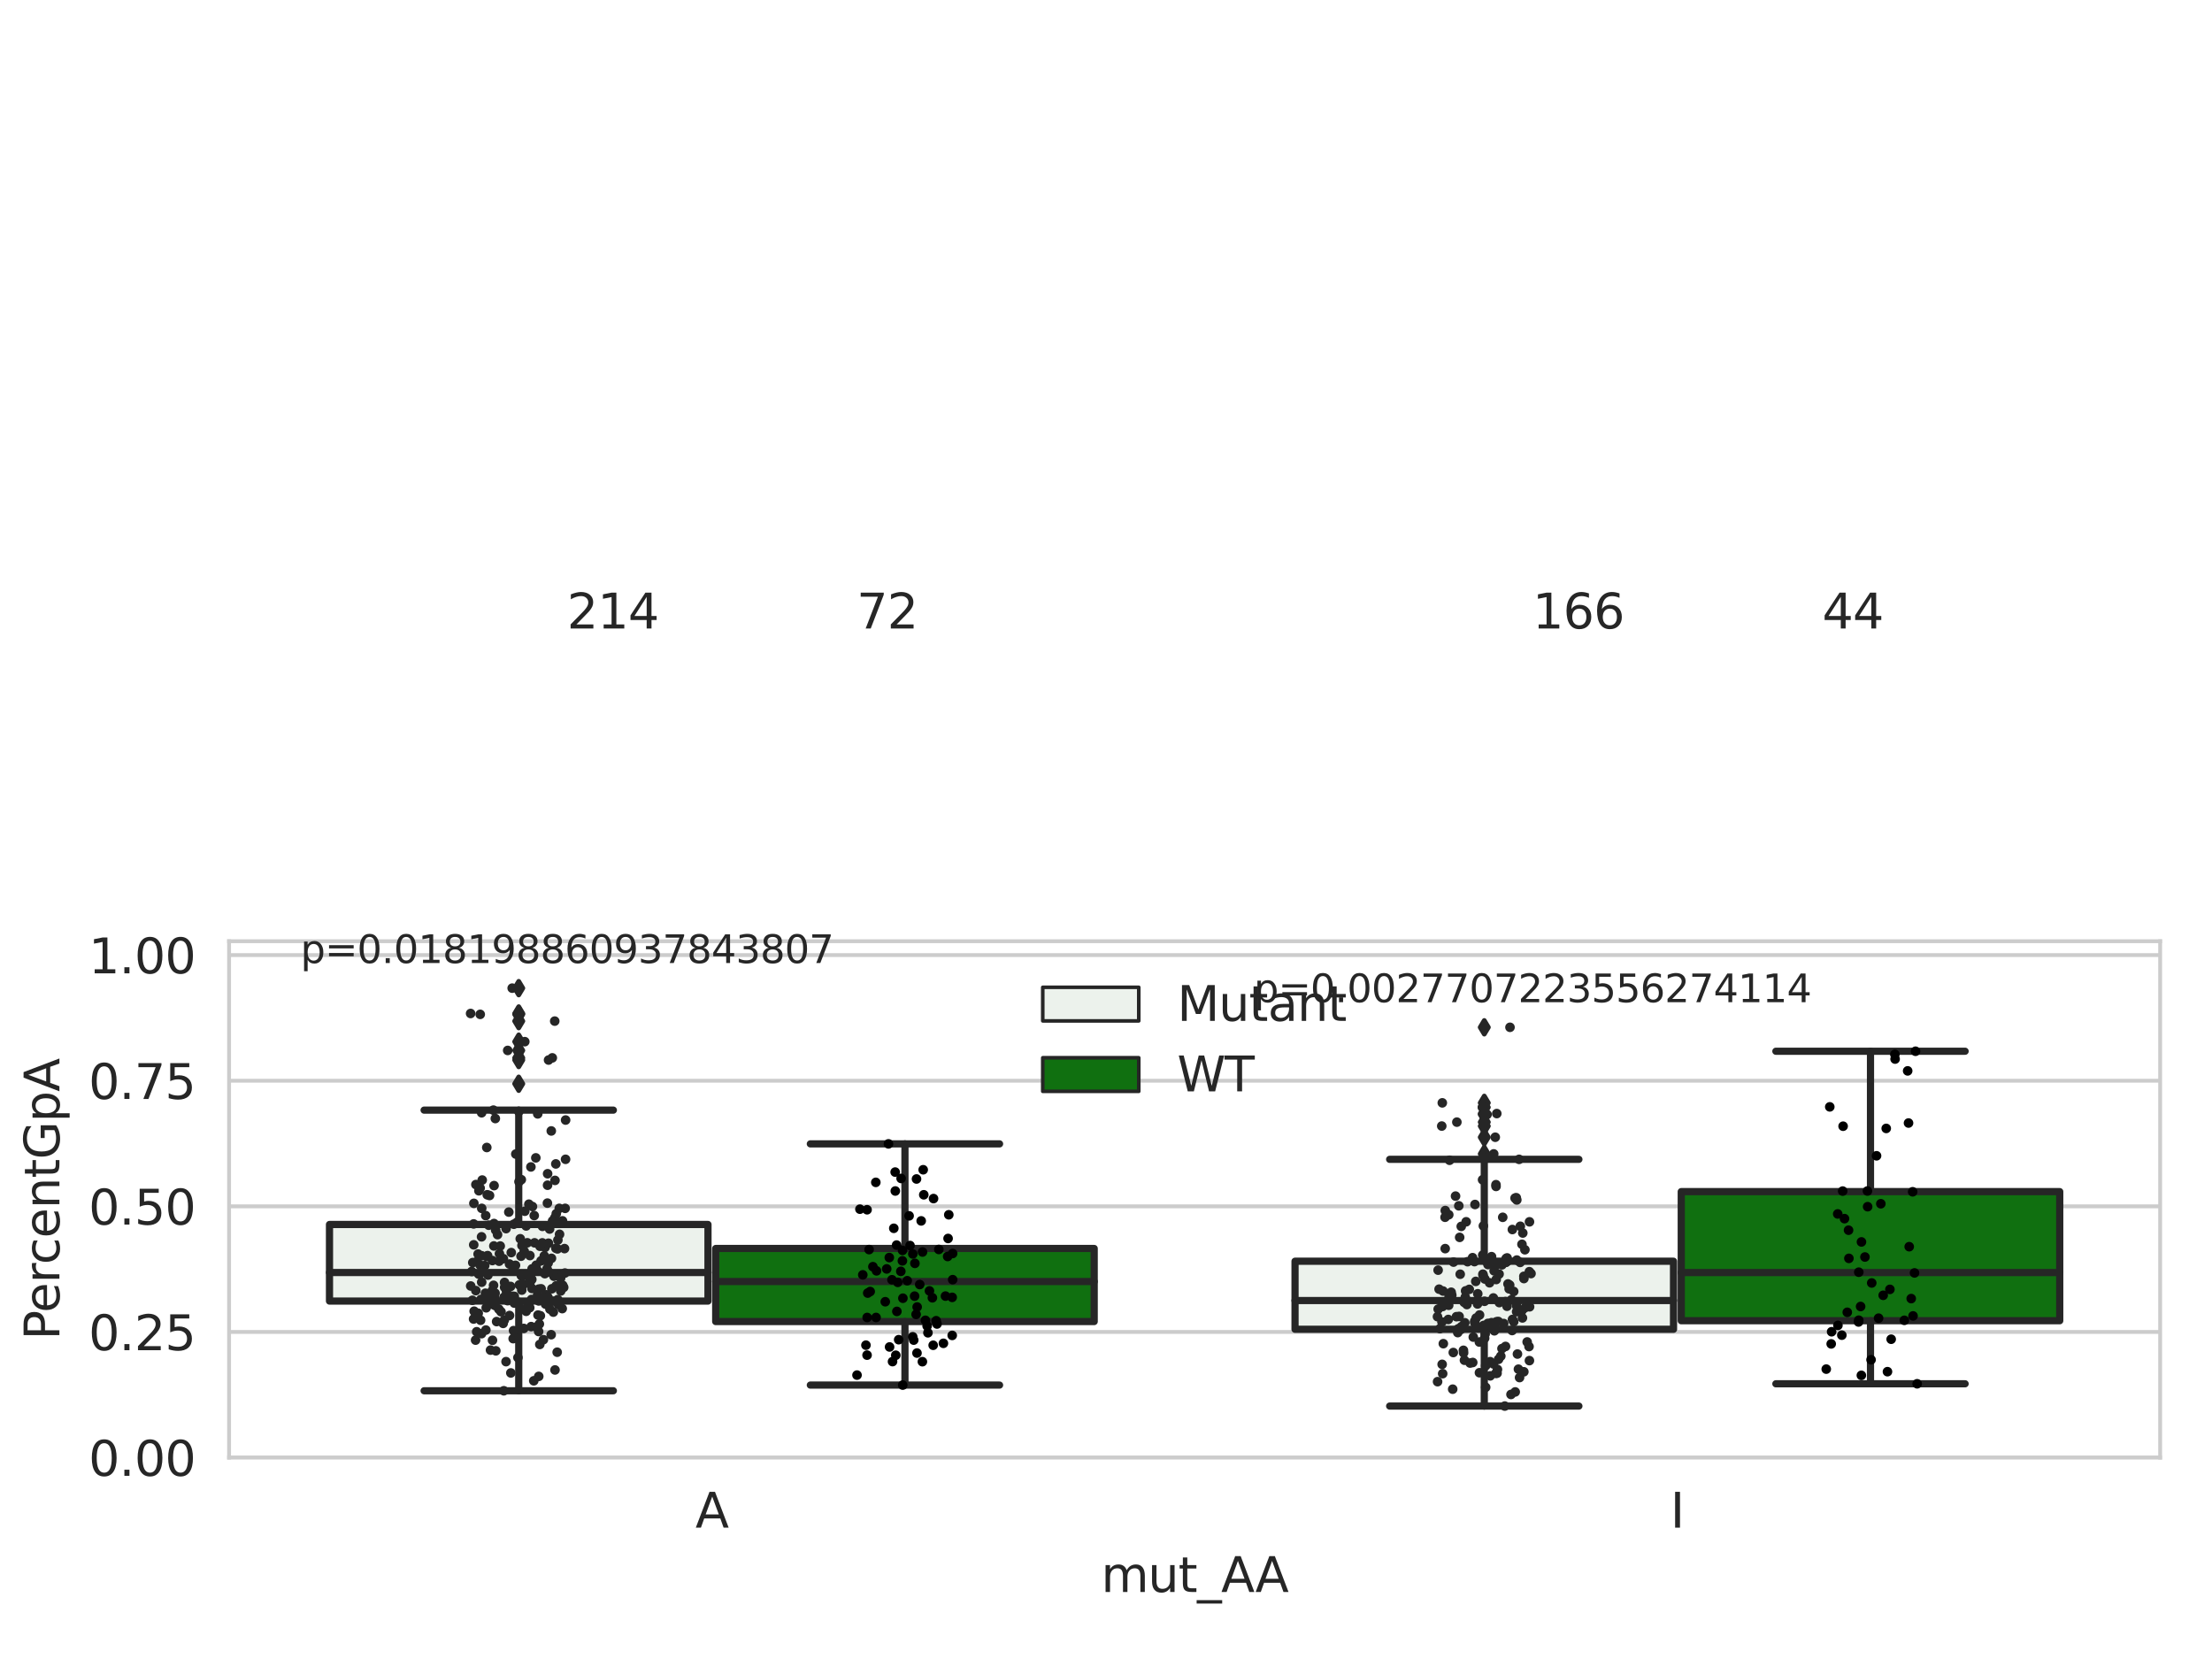 <?xml version="1.0" encoding="utf-8" standalone="no"?>
<!DOCTYPE svg PUBLIC "-//W3C//DTD SVG 1.1//EN"
  "http://www.w3.org/Graphics/SVG/1.1/DTD/svg11.dtd">
<svg xmlns:xlink="http://www.w3.org/1999/xlink" width="460.8pt" height="345.6pt" viewBox="0 0 460.8 345.6" xmlns="http://www.w3.org/2000/svg" version="1.1">
 <defs>
  <style type="text/css">*{stroke-linejoin: round; stroke-linecap: butt}</style>
 </defs>
 <g id="figure_1">
  <g id="patch_1">
   <path d="M 0 345.6 
L 460.8 345.6 
L 460.8 0 
L 0 0 
z
" style="fill: #ffffff"/>
  </g>
  <g id="axes_1">
   <g id="patch_2">
    <path d="M 47.72 303.64 
L 450 303.64 
L 450 196.071 
L 47.72 196.071 
z
" style="fill: #ffffff"/>
   </g>
   <g id="matplotlib.axis_1">
    <g id="xtick_1">
     <g id="text_1">
      <!-- A -->
      <g style="fill: #262626" transform="translate(144.87 318.238) scale(0.1 -0.1)">
       <defs>
        <path id="DejaVuSans-41" d="M 2188 4044 
L 1331 1722 
L 3047 1722 
L 2188 4044 
z
M 1831 4666 
L 2547 4666 
L 4325 0 
L 3669 0 
L 3244 1197 
L 1141 1197 
L 716 0 
L 50 0 
L 1831 4666 
z
" transform="scale(0.016)"/>
       </defs>
       <use xlink:href="#DejaVuSans-41"/>
      </g>
     </g>
    </g>
    <g id="xtick_2">
     <g id="text_2">
      <!-- I -->
      <g style="fill: #262626" transform="translate(347.955 318.238) scale(0.1 -0.1)">
       <defs>
        <path id="DejaVuSans-49" d="M 628 4666 
L 1259 4666 
L 1259 0 
L 628 0 
L 628 4666 
z
" transform="scale(0.016)"/>
       </defs>
       <use xlink:href="#DejaVuSans-49"/>
      </g>
     </g>
    </g>
    <g id="text_3">
     <!-- mut_AA -->
     <g style="fill: #262626" transform="translate(229.383 331.638) scale(0.1 -0.1)">
      <defs>
       <path id="DejaVuSans-6d" d="M 3328 2828 
Q 3544 3216 3844 3400 
Q 4144 3584 4550 3584 
Q 5097 3584 5394 3201 
Q 5691 2819 5691 2113 
L 5691 0 
L 5113 0 
L 5113 2094 
Q 5113 2597 4934 2840 
Q 4756 3084 4391 3084 
Q 3944 3084 3684 2787 
Q 3425 2491 3425 1978 
L 3425 0 
L 2847 0 
L 2847 2094 
Q 2847 2600 2669 2842 
Q 2491 3084 2119 3084 
Q 1678 3084 1418 2786 
Q 1159 2488 1159 1978 
L 1159 0 
L 581 0 
L 581 3500 
L 1159 3500 
L 1159 2956 
Q 1356 3278 1631 3431 
Q 1906 3584 2284 3584 
Q 2666 3584 2933 3390 
Q 3200 3197 3328 2828 
z
" transform="scale(0.016)"/>
       <path id="DejaVuSans-75" d="M 544 1381 
L 544 3500 
L 1119 3500 
L 1119 1403 
Q 1119 906 1312 657 
Q 1506 409 1894 409 
Q 2359 409 2629 706 
Q 2900 1003 2900 1516 
L 2900 3500 
L 3475 3500 
L 3475 0 
L 2900 0 
L 2900 538 
Q 2691 219 2414 64 
Q 2138 -91 1772 -91 
Q 1169 -91 856 284 
Q 544 659 544 1381 
z
M 1991 3584 
L 1991 3584 
z
" transform="scale(0.016)"/>
       <path id="DejaVuSans-74" d="M 1172 4494 
L 1172 3500 
L 2356 3500 
L 2356 3053 
L 1172 3053 
L 1172 1153 
Q 1172 725 1289 603 
Q 1406 481 1766 481 
L 2356 481 
L 2356 0 
L 1766 0 
Q 1100 0 847 248 
Q 594 497 594 1153 
L 594 3053 
L 172 3053 
L 172 3500 
L 594 3500 
L 594 4494 
L 1172 4494 
z
" transform="scale(0.016)"/>
       <path id="DejaVuSans-5f" d="M 3263 -1063 
L 3263 -1509 
L -63 -1509 
L -63 -1063 
L 3263 -1063 
z
" transform="scale(0.016)"/>
      </defs>
      <use xlink:href="#DejaVuSans-6d"/>
      <use xlink:href="#DejaVuSans-75" x="97.412"/>
      <use xlink:href="#DejaVuSans-74" x="160.791"/>
      <use xlink:href="#DejaVuSans-5f" x="200"/>
      <use xlink:href="#DejaVuSans-41" x="250"/>
      <use xlink:href="#DejaVuSans-41" x="321.158"/>
     </g>
    </g>
   </g>
   <g id="matplotlib.axis_2">
    <g id="ytick_1">
     <g id="line2d_1">
      <path d="M 47.72 303.64 
L 450 303.64 
" clip-path="url(#pecf9e322c5)" style="fill: none; stroke: #cccccc; stroke-width: 0.8; stroke-linecap: round"/>
     </g>
     <g id="text_4">
      <!-- 0.00 -->
      <g style="fill: #262626" transform="translate(18.454 307.439) scale(0.1 -0.1)">
       <defs>
        <path id="DejaVuSans-30" d="M 2034 4250 
Q 1547 4250 1301 3770 
Q 1056 3291 1056 2328 
Q 1056 1369 1301 889 
Q 1547 409 2034 409 
Q 2525 409 2770 889 
Q 3016 1369 3016 2328 
Q 3016 3291 2770 3770 
Q 2525 4250 2034 4250 
z
M 2034 4750 
Q 2819 4750 3233 4129 
Q 3647 3509 3647 2328 
Q 3647 1150 3233 529 
Q 2819 -91 2034 -91 
Q 1250 -91 836 529 
Q 422 1150 422 2328 
Q 422 3509 836 4129 
Q 1250 4750 2034 4750 
z
" transform="scale(0.016)"/>
        <path id="DejaVuSans-2e" d="M 684 794 
L 1344 794 
L 1344 0 
L 684 0 
L 684 794 
z
" transform="scale(0.016)"/>
       </defs>
       <use xlink:href="#DejaVuSans-30"/>
       <use xlink:href="#DejaVuSans-2e" x="63.623"/>
       <use xlink:href="#DejaVuSans-30" x="95.41"/>
       <use xlink:href="#DejaVuSans-30" x="159.033"/>
      </g>
     </g>
    </g>
    <g id="ytick_2">
     <g id="line2d_2">
      <path d="M 47.72 277.471 
L 450 277.471 
" clip-path="url(#pecf9e322c5)" style="fill: none; stroke: #cccccc; stroke-width: 0.8; stroke-linecap: round"/>
     </g>
     <g id="text_5">
      <!-- 0.25 -->
      <g style="fill: #262626" transform="translate(18.454 281.27) scale(0.1 -0.1)">
       <defs>
        <path id="DejaVuSans-32" d="M 1228 531 
L 3431 531 
L 3431 0 
L 469 0 
L 469 531 
Q 828 903 1448 1529 
Q 2069 2156 2228 2338 
Q 2531 2678 2651 2914 
Q 2772 3150 2772 3378 
Q 2772 3750 2511 3984 
Q 2250 4219 1831 4219 
Q 1534 4219 1204 4116 
Q 875 4013 500 3803 
L 500 4441 
Q 881 4594 1212 4672 
Q 1544 4750 1819 4750 
Q 2544 4750 2975 4387 
Q 3406 4025 3406 3419 
Q 3406 3131 3298 2873 
Q 3191 2616 2906 2266 
Q 2828 2175 2409 1742 
Q 1991 1309 1228 531 
z
" transform="scale(0.016)"/>
        <path id="DejaVuSans-35" d="M 691 4666 
L 3169 4666 
L 3169 4134 
L 1269 4134 
L 1269 2991 
Q 1406 3038 1543 3061 
Q 1681 3084 1819 3084 
Q 2600 3084 3056 2656 
Q 3513 2228 3513 1497 
Q 3513 744 3044 326 
Q 2575 -91 1722 -91 
Q 1428 -91 1123 -41 
Q 819 9 494 109 
L 494 744 
Q 775 591 1075 516 
Q 1375 441 1709 441 
Q 2250 441 2565 725 
Q 2881 1009 2881 1497 
Q 2881 1984 2565 2268 
Q 2250 2553 1709 2553 
Q 1456 2553 1204 2497 
Q 953 2441 691 2322 
L 691 4666 
z
" transform="scale(0.016)"/>
       </defs>
       <use xlink:href="#DejaVuSans-30"/>
       <use xlink:href="#DejaVuSans-2e" x="63.623"/>
       <use xlink:href="#DejaVuSans-32" x="95.41"/>
       <use xlink:href="#DejaVuSans-35" x="159.033"/>
      </g>
     </g>
    </g>
    <g id="ytick_3">
     <g id="line2d_3">
      <path d="M 47.72 251.302 
L 450 251.302 
" clip-path="url(#pecf9e322c5)" style="fill: none; stroke: #cccccc; stroke-width: 0.8; stroke-linecap: round"/>
     </g>
     <g id="text_6">
      <!-- 0.50 -->
      <g style="fill: #262626" transform="translate(18.454 255.101) scale(0.1 -0.1)">
       <use xlink:href="#DejaVuSans-30"/>
       <use xlink:href="#DejaVuSans-2e" x="63.623"/>
       <use xlink:href="#DejaVuSans-35" x="95.41"/>
       <use xlink:href="#DejaVuSans-30" x="159.033"/>
      </g>
     </g>
    </g>
    <g id="ytick_4">
     <g id="line2d_4">
      <path d="M 47.72 225.133 
L 450 225.133 
" clip-path="url(#pecf9e322c5)" style="fill: none; stroke: #cccccc; stroke-width: 0.8; stroke-linecap: round"/>
     </g>
     <g id="text_7">
      <!-- 0.75 -->
      <g style="fill: #262626" transform="translate(18.454 228.932) scale(0.1 -0.1)">
       <defs>
        <path id="DejaVuSans-37" d="M 525 4666 
L 3525 4666 
L 3525 4397 
L 1831 0 
L 1172 0 
L 2766 4134 
L 525 4134 
L 525 4666 
z
" transform="scale(0.016)"/>
       </defs>
       <use xlink:href="#DejaVuSans-30"/>
       <use xlink:href="#DejaVuSans-2e" x="63.623"/>
       <use xlink:href="#DejaVuSans-37" x="95.41"/>
       <use xlink:href="#DejaVuSans-35" x="159.033"/>
      </g>
     </g>
    </g>
    <g id="ytick_5">
     <g id="line2d_5">
      <path d="M 47.72 198.964 
L 450 198.964 
" clip-path="url(#pecf9e322c5)" style="fill: none; stroke: #cccccc; stroke-width: 0.8; stroke-linecap: round"/>
     </g>
     <g id="text_8">
      <!-- 1.00 -->
      <g style="fill: #262626" transform="translate(18.454 202.763) scale(0.1 -0.1)">
       <defs>
        <path id="DejaVuSans-31" d="M 794 531 
L 1825 531 
L 1825 4091 
L 703 3866 
L 703 4441 
L 1819 4666 
L 2450 4666 
L 2450 531 
L 3481 531 
L 3481 0 
L 794 0 
L 794 531 
z
" transform="scale(0.016)"/>
       </defs>
       <use xlink:href="#DejaVuSans-31"/>
       <use xlink:href="#DejaVuSans-2e" x="63.623"/>
       <use xlink:href="#DejaVuSans-30" x="95.41"/>
       <use xlink:href="#DejaVuSans-30" x="159.033"/>
      </g>
     </g>
    </g>
    <g id="text_9">
     <!-- PercentGpA -->
     <g style="fill: #262626" transform="translate(12.375 279.132) rotate(-90) scale(0.1 -0.1)">
      <defs>
       <path id="DejaVuSans-50" d="M 1259 4147 
L 1259 2394 
L 2053 2394 
Q 2494 2394 2734 2622 
Q 2975 2850 2975 3272 
Q 2975 3691 2734 3919 
Q 2494 4147 2053 4147 
L 1259 4147 
z
M 628 4666 
L 2053 4666 
Q 2838 4666 3239 4311 
Q 3641 3956 3641 3272 
Q 3641 2581 3239 2228 
Q 2838 1875 2053 1875 
L 1259 1875 
L 1259 0 
L 628 0 
L 628 4666 
z
" transform="scale(0.016)"/>
       <path id="DejaVuSans-65" d="M 3597 1894 
L 3597 1613 
L 953 1613 
Q 991 1019 1311 708 
Q 1631 397 2203 397 
Q 2534 397 2845 478 
Q 3156 559 3463 722 
L 3463 178 
Q 3153 47 2828 -22 
Q 2503 -91 2169 -91 
Q 1331 -91 842 396 
Q 353 884 353 1716 
Q 353 2575 817 3079 
Q 1281 3584 2069 3584 
Q 2775 3584 3186 3129 
Q 3597 2675 3597 1894 
z
M 3022 2063 
Q 3016 2534 2758 2815 
Q 2500 3097 2075 3097 
Q 1594 3097 1305 2825 
Q 1016 2553 972 2059 
L 3022 2063 
z
" transform="scale(0.016)"/>
       <path id="DejaVuSans-72" d="M 2631 2963 
Q 2534 3019 2420 3045 
Q 2306 3072 2169 3072 
Q 1681 3072 1420 2755 
Q 1159 2438 1159 1844 
L 1159 0 
L 581 0 
L 581 3500 
L 1159 3500 
L 1159 2956 
Q 1341 3275 1631 3429 
Q 1922 3584 2338 3584 
Q 2397 3584 2469 3576 
Q 2541 3569 2628 3553 
L 2631 2963 
z
" transform="scale(0.016)"/>
       <path id="DejaVuSans-63" d="M 3122 3366 
L 3122 2828 
Q 2878 2963 2633 3030 
Q 2388 3097 2138 3097 
Q 1578 3097 1268 2742 
Q 959 2388 959 1747 
Q 959 1106 1268 751 
Q 1578 397 2138 397 
Q 2388 397 2633 464 
Q 2878 531 3122 666 
L 3122 134 
Q 2881 22 2623 -34 
Q 2366 -91 2075 -91 
Q 1284 -91 818 406 
Q 353 903 353 1747 
Q 353 2603 823 3093 
Q 1294 3584 2113 3584 
Q 2378 3584 2631 3529 
Q 2884 3475 3122 3366 
z
" transform="scale(0.016)"/>
       <path id="DejaVuSans-6e" d="M 3513 2113 
L 3513 0 
L 2938 0 
L 2938 2094 
Q 2938 2591 2744 2837 
Q 2550 3084 2163 3084 
Q 1697 3084 1428 2787 
Q 1159 2491 1159 1978 
L 1159 0 
L 581 0 
L 581 3500 
L 1159 3500 
L 1159 2956 
Q 1366 3272 1645 3428 
Q 1925 3584 2291 3584 
Q 2894 3584 3203 3211 
Q 3513 2838 3513 2113 
z
" transform="scale(0.016)"/>
       <path id="DejaVuSans-47" d="M 3809 666 
L 3809 1919 
L 2778 1919 
L 2778 2438 
L 4434 2438 
L 4434 434 
Q 4069 175 3628 42 
Q 3188 -91 2688 -91 
Q 1594 -91 976 548 
Q 359 1188 359 2328 
Q 359 3472 976 4111 
Q 1594 4750 2688 4750 
Q 3144 4750 3555 4637 
Q 3966 4525 4313 4306 
L 4313 3634 
Q 3963 3931 3569 4081 
Q 3175 4231 2741 4231 
Q 1884 4231 1454 3753 
Q 1025 3275 1025 2328 
Q 1025 1384 1454 906 
Q 1884 428 2741 428 
Q 3075 428 3337 486 
Q 3600 544 3809 666 
z
" transform="scale(0.016)"/>
       <path id="DejaVuSans-70" d="M 1159 525 
L 1159 -1331 
L 581 -1331 
L 581 3500 
L 1159 3500 
L 1159 2969 
Q 1341 3281 1617 3432 
Q 1894 3584 2278 3584 
Q 2916 3584 3314 3078 
Q 3713 2572 3713 1747 
Q 3713 922 3314 415 
Q 2916 -91 2278 -91 
Q 1894 -91 1617 61 
Q 1341 213 1159 525 
z
M 3116 1747 
Q 3116 2381 2855 2742 
Q 2594 3103 2138 3103 
Q 1681 3103 1420 2742 
Q 1159 2381 1159 1747 
Q 1159 1113 1420 752 
Q 1681 391 2138 391 
Q 2594 391 2855 752 
Q 3116 1113 3116 1747 
z
" transform="scale(0.016)"/>
      </defs>
      <use xlink:href="#DejaVuSans-50"/>
      <use xlink:href="#DejaVuSans-65" x="56.678"/>
      <use xlink:href="#DejaVuSans-72" x="118.201"/>
      <use xlink:href="#DejaVuSans-63" x="157.064"/>
      <use xlink:href="#DejaVuSans-65" x="212.045"/>
      <use xlink:href="#DejaVuSans-6e" x="273.568"/>
      <use xlink:href="#DejaVuSans-74" x="336.947"/>
      <use xlink:href="#DejaVuSans-47" x="376.156"/>
      <use xlink:href="#DejaVuSans-70" x="453.646"/>
      <use xlink:href="#DejaVuSans-41" x="517.123"/>
     </g>
    </g>
   </g>
   <g id="patch_3">
    <path d="M 68.639 271.038 
L 147.485 271.038 
L 147.485 255.081 
L 68.639 255.081 
L 68.639 271.038 
z
" clip-path="url(#pecf9e322c5)" style="fill: #ecf2ec; stroke: #262626; stroke-width: 1.5; stroke-linejoin: miter"/>
   </g>
   <g id="patch_4">
    <path d="M 149.095 275.303 
L 227.941 275.303 
L 227.941 260.08 
L 149.095 260.08 
L 149.095 275.303 
z
" clip-path="url(#pecf9e322c5)" style="fill: #107010; stroke: #262626; stroke-width: 1.5; stroke-linejoin: miter"/>
   </g>
   <g id="patch_5">
    <path d="M 269.779 276.915 
L 348.625 276.915 
L 348.625 262.736 
L 269.779 262.736 
L 269.779 276.915 
z
" clip-path="url(#pecf9e322c5)" style="fill: #ecf2ec; stroke: #262626; stroke-width: 1.5; stroke-linejoin: miter"/>
   </g>
   <g id="patch_6">
    <path d="M 350.235 275.133 
L 429.081 275.133 
L 429.081 248.236 
L 350.235 248.236 
L 350.235 275.133 
z
" clip-path="url(#pecf9e322c5)" style="fill: #107010; stroke: #262626; stroke-width: 1.5; stroke-linejoin: miter"/>
   </g>
   <g id="patch_7">
    <path d="M 148.29 303.64 
L 148.29 303.64 
L 148.29 303.64 
L 148.29 303.64 
z
" clip-path="url(#pecf9e322c5)" style="fill: #ecf2ec; stroke: #262626; stroke-width: 0.75; stroke-linejoin: miter"/>
   </g>
   <g id="patch_8">
    <path d="M 148.29 303.64 
L 148.29 303.64 
L 148.29 303.64 
L 148.29 303.64 
z
" clip-path="url(#pecf9e322c5)" style="fill: #107010; stroke: #262626; stroke-width: 0.75; stroke-linejoin: miter"/>
   </g>
   <g id="PathCollection_1"/>
   <g id="PathCollection_2"/>
   <g id="line2d_6">
    <path d="M 108.062 271.038 
L 108.062 289.723 
" clip-path="url(#pecf9e322c5)" style="fill: none; stroke: #262626; stroke-width: 1.5; stroke-linecap: round"/>
   </g>
   <g id="line2d_7">
    <path d="M 108.062 255.081 
L 108.062 231.261 
" clip-path="url(#pecf9e322c5)" style="fill: none; stroke: #262626; stroke-width: 1.5; stroke-linecap: round"/>
   </g>
   <g id="line2d_8">
    <path d="M 88.35 289.723 
L 127.774 289.723 
" clip-path="url(#pecf9e322c5)" style="fill: none; stroke: #262626; stroke-width: 1.5; stroke-linecap: round"/>
   </g>
   <g id="line2d_9">
    <path d="M 88.35 231.261 
L 127.774 231.261 
" clip-path="url(#pecf9e322c5)" style="fill: none; stroke: #262626; stroke-width: 1.5; stroke-linecap: round"/>
   </g>
   <g id="line2d_10">
    <defs>
     <path id="m330a36607e" d="M -0 1.414 
L 0.849 0 
L 0 -1.414 
L -0.849 -0 
z
" style="stroke: #262626; stroke-linejoin: miter"/>
    </defs>
    <g clip-path="url(#pecf9e322c5)">
     <use xlink:href="#m330a36607e" x="108.062" y="211.128" style="fill: #262626; stroke: #262626; stroke-linejoin: miter"/>
     <use xlink:href="#m330a36607e" x="108.062" y="220.373" style="fill: #262626; stroke: #262626; stroke-linejoin: miter"/>
     <use xlink:href="#m330a36607e" x="108.062" y="212.716" style="fill: #262626; stroke: #262626; stroke-linejoin: miter"/>
     <use xlink:href="#m330a36607e" x="108.062" y="220.825" style="fill: #262626; stroke: #262626; stroke-linejoin: miter"/>
     <use xlink:href="#m330a36607e" x="108.062" y="216.997" style="fill: #262626; stroke: #262626; stroke-linejoin: miter"/>
     <use xlink:href="#m330a36607e" x="108.062" y="225.766" style="fill: #262626; stroke: #262626; stroke-linejoin: miter"/>
     <use xlink:href="#m330a36607e" x="108.062" y="205.85" style="fill: #262626; stroke: #262626; stroke-linejoin: miter"/>
     <use xlink:href="#m330a36607e" x="108.062" y="211.31" style="fill: #262626; stroke: #262626; stroke-linejoin: miter"/>
     <use xlink:href="#m330a36607e" x="108.062" y="218.825" style="fill: #262626; stroke: #262626; stroke-linejoin: miter"/>
    </g>
   </g>
   <g id="line2d_11">
    <path d="M 188.518 275.303 
L 188.518 288.538 
" clip-path="url(#pecf9e322c5)" style="fill: none; stroke: #262626; stroke-width: 1.5; stroke-linecap: round"/>
   </g>
   <g id="line2d_12">
    <path d="M 188.518 260.08 
L 188.518 238.29 
" clip-path="url(#pecf9e322c5)" style="fill: none; stroke: #262626; stroke-width: 1.5; stroke-linecap: round"/>
   </g>
   <g id="line2d_13">
    <path d="M 168.806 288.538 
L 208.23 288.538 
" clip-path="url(#pecf9e322c5)" style="fill: none; stroke: #262626; stroke-width: 1.5; stroke-linecap: round"/>
   </g>
   <g id="line2d_14">
    <path d="M 168.806 238.29 
L 208.23 238.29 
" clip-path="url(#pecf9e322c5)" style="fill: none; stroke: #262626; stroke-width: 1.5; stroke-linecap: round"/>
   </g>
   <g id="line2d_15"/>
   <g id="line2d_16">
    <path d="M 309.202 276.915 
L 309.202 292.909 
" clip-path="url(#pecf9e322c5)" style="fill: none; stroke: #262626; stroke-width: 1.5; stroke-linecap: round"/>
   </g>
   <g id="line2d_17">
    <path d="M 309.202 262.736 
L 309.202 241.513 
" clip-path="url(#pecf9e322c5)" style="fill: none; stroke: #262626; stroke-width: 1.5; stroke-linecap: round"/>
   </g>
   <g id="line2d_18">
    <path d="M 289.49 292.909 
L 328.914 292.909 
" clip-path="url(#pecf9e322c5)" style="fill: none; stroke: #262626; stroke-width: 1.5; stroke-linecap: round"/>
   </g>
   <g id="line2d_19">
    <path d="M 289.49 241.513 
L 328.914 241.513 
" clip-path="url(#pecf9e322c5)" style="fill: none; stroke: #262626; stroke-width: 1.5; stroke-linecap: round"/>
   </g>
   <g id="line2d_20">
    <g clip-path="url(#pecf9e322c5)">
     <use xlink:href="#m330a36607e" x="309.202" y="233.76" style="fill: #262626; stroke: #262626; stroke-linejoin: miter"/>
     <use xlink:href="#m330a36607e" x="309.202" y="230.672" style="fill: #262626; stroke: #262626; stroke-linejoin: miter"/>
     <use xlink:href="#m330a36607e" x="309.202" y="229.744" style="fill: #262626; stroke: #262626; stroke-linejoin: miter"/>
     <use xlink:href="#m330a36607e" x="309.202" y="214.006" style="fill: #262626; stroke: #262626; stroke-linejoin: miter"/>
     <use xlink:href="#m330a36607e" x="309.202" y="234.578" style="fill: #262626; stroke: #262626; stroke-linejoin: miter"/>
     <use xlink:href="#m330a36607e" x="309.202" y="232.175" style="fill: #262626; stroke: #262626; stroke-linejoin: miter"/>
     <use xlink:href="#m330a36607e" x="309.202" y="231.977" style="fill: #262626; stroke: #262626; stroke-linejoin: miter"/>
     <use xlink:href="#m330a36607e" x="309.202" y="240.378" style="fill: #262626; stroke: #262626; stroke-linejoin: miter"/>
     <use xlink:href="#m330a36607e" x="309.202" y="236.906" style="fill: #262626; stroke: #262626; stroke-linejoin: miter"/>
    </g>
   </g>
   <g id="line2d_21">
    <path d="M 389.658 275.133 
L 389.658 288.268 
" clip-path="url(#pecf9e322c5)" style="fill: none; stroke: #262626; stroke-width: 1.5; stroke-linecap: round"/>
   </g>
   <g id="line2d_22">
    <path d="M 389.658 248.236 
L 389.658 218.994 
" clip-path="url(#pecf9e322c5)" style="fill: none; stroke: #262626; stroke-width: 1.5; stroke-linecap: round"/>
   </g>
   <g id="line2d_23">
    <path d="M 369.946 288.268 
L 409.37 288.268 
" clip-path="url(#pecf9e322c5)" style="fill: none; stroke: #262626; stroke-width: 1.5; stroke-linecap: round"/>
   </g>
   <g id="line2d_24">
    <path d="M 369.946 218.994 
L 409.37 218.994 
" clip-path="url(#pecf9e322c5)" style="fill: none; stroke: #262626; stroke-width: 1.5; stroke-linecap: round"/>
   </g>
   <g id="line2d_25"/>
   <g id="line2d_26">
    <path d="M 68.639 265.085 
L 147.485 265.085 
" clip-path="url(#pecf9e322c5)" style="fill: none; stroke: #262626; stroke-width: 1.5; stroke-linecap: round"/>
   </g>
   <g id="line2d_27">
    <path d="M 149.095 266.967 
L 227.941 266.967 
" clip-path="url(#pecf9e322c5)" style="fill: none; stroke: #262626; stroke-width: 1.5; stroke-linecap: round"/>
   </g>
   <g id="line2d_28">
    <path d="M 269.779 270.923 
L 348.625 270.923 
" clip-path="url(#pecf9e322c5)" style="fill: none; stroke: #262626; stroke-width: 1.5; stroke-linecap: round"/>
   </g>
   <g id="line2d_29">
    <path d="M 350.235 265.096 
L 429.081 265.096 
" clip-path="url(#pecf9e322c5)" style="fill: none; stroke: #262626; stroke-width: 1.5; stroke-linecap: round"/>
   </g>
   <g id="patch_9">
    <path d="M 47.72 303.64 
L 47.72 196.071 
" style="fill: none; stroke: #cccccc; stroke-width: 0.8; stroke-linejoin: miter; stroke-linecap: square"/>
   </g>
   <g id="patch_10">
    <path d="M 450 303.64 
L 450 196.071 
" style="fill: none; stroke: #cccccc; stroke-width: 0.8; stroke-linejoin: miter; stroke-linecap: square"/>
   </g>
   <g id="patch_11">
    <path d="M 47.72 303.64 
L 450 303.64 
" style="fill: none; stroke: #cccccc; stroke-width: 0.8; stroke-linejoin: miter; stroke-linecap: square"/>
   </g>
   <g id="patch_12">
    <path d="M 47.72 196.071 
L 450 196.071 
" style="fill: none; stroke: #cccccc; stroke-width: 0.8; stroke-linejoin: miter; stroke-linecap: square"/>
   </g>
   <g id="PathCollection_3">
    <defs>
     <path id="C0_0_a14f7e8a2d" d="M 0 1 
C 0.265 1 0.52 0.895 0.707 0.707 
C 0.895 0.52 1 0.265 1 -0 
C 1 -0.265 0.895 -0.52 0.707 -0.707 
C 0.52 -0.895 0.265 -1 0 -1 
C -0.265 -1 -0.52 -0.895 -0.707 -0.707 
C -0.895 -0.52 -1 -0.265 -1 0 
C -1 0.265 -0.895 0.52 -0.707 0.707 
C -0.52 0.895 -0.265 1 0 1 
z
"/>
    </defs>
    <g clip-path="url(#pecf9e322c5)">
     <use xlink:href="#C0_0_a14f7e8a2d" x="116.135" y="260.162" style="fill: #262626"/>
    </g>
    <g clip-path="url(#pecf9e322c5)">
     <use xlink:href="#C0_0_a14f7e8a2d" x="102.657" y="271.712" style="fill: #262626"/>
    </g>
    <g clip-path="url(#pecf9e322c5)">
     <use xlink:href="#C0_0_a14f7e8a2d" x="101.282" y="272.438" style="fill: #262626"/>
    </g>
    <g clip-path="url(#pecf9e322c5)">
     <use xlink:href="#C0_0_a14f7e8a2d" x="105.125" y="268.173" style="fill: #262626"/>
    </g>
    <g clip-path="url(#pecf9e322c5)">
     <use xlink:href="#C0_0_a14f7e8a2d" x="108.766" y="265.86" style="fill: #262626"/>
    </g>
    <g clip-path="url(#pecf9e322c5)">
     <use xlink:href="#C0_0_a14f7e8a2d" x="115.27" y="273.338" style="fill: #262626"/>
    </g>
    <g clip-path="url(#pecf9e322c5)">
     <use xlink:href="#C0_0_a14f7e8a2d" x="106.981" y="277.194" style="fill: #262626"/>
    </g>
    <g clip-path="url(#pecf9e322c5)">
     <use xlink:href="#C0_0_a14f7e8a2d" x="104.371" y="273.261" style="fill: #262626"/>
    </g>
    <g clip-path="url(#pecf9e322c5)">
     <use xlink:href="#C0_0_a14f7e8a2d" x="107.454" y="240.411" style="fill: #262626"/>
    </g>
    <g clip-path="url(#pecf9e322c5)">
     <use xlink:href="#C0_0_a14f7e8a2d" x="104.206" y="259.571" style="fill: #262626"/>
    </g>
    <g clip-path="url(#pecf9e322c5)">
     <use xlink:href="#C0_0_a14f7e8a2d" x="110.727" y="270.703" style="fill: #262626"/>
    </g>
    <g clip-path="url(#pecf9e322c5)">
     <use xlink:href="#C0_0_a14f7e8a2d" x="111.194" y="287.646" style="fill: #262626"/>
    </g>
    <g clip-path="url(#pecf9e322c5)">
     <use xlink:href="#C0_0_a14f7e8a2d" x="105.072" y="270.293" style="fill: #262626"/>
    </g>
    <g clip-path="url(#pecf9e322c5)">
     <use xlink:href="#C0_0_a14f7e8a2d" x="115.854" y="267.866" style="fill: #262626"/>
    </g>
    <g clip-path="url(#pecf9e322c5)">
     <use xlink:href="#C0_0_a14f7e8a2d" x="105.066" y="274.988" style="fill: #262626"/>
    </g>
    <g clip-path="url(#pecf9e322c5)">
     <use xlink:href="#C0_0_a14f7e8a2d" x="99.056" y="274.355" style="fill: #262626"/>
    </g>
    <g clip-path="url(#pecf9e322c5)">
     <use xlink:href="#C0_0_a14f7e8a2d" x="100.353" y="251.723" style="fill: #262626"/>
    </g>
    <g clip-path="url(#pecf9e322c5)">
     <use xlink:href="#C0_0_a14f7e8a2d" x="100.115" y="275.035" style="fill: #262626"/>
    </g>
    <g clip-path="url(#pecf9e322c5)">
     <use xlink:href="#C0_0_a14f7e8a2d" x="98.265" y="264.873" style="fill: #262626"/>
    </g>
    <g clip-path="url(#pecf9e322c5)">
     <use xlink:href="#C0_0_a14f7e8a2d" x="110.654" y="276.356" style="fill: #262626"/>
    </g>
    <g clip-path="url(#pecf9e322c5)">
     <use xlink:href="#C0_0_a14f7e8a2d" x="115.214" y="254.596" style="fill: #262626"/>
    </g>
    <g clip-path="url(#pecf9e322c5)">
     <use xlink:href="#C0_0_a14f7e8a2d" x="106.146" y="274.043" style="fill: #262626"/>
    </g>
    <g clip-path="url(#pecf9e322c5)">
     <use xlink:href="#C0_0_a14f7e8a2d" x="99.135" y="246.763" style="fill: #262626"/>
    </g>
    <g clip-path="url(#pecf9e322c5)">
     <use xlink:href="#C0_0_a14f7e8a2d" x="108.696" y="268.752" style="fill: #262626"/>
    </g>
    <g clip-path="url(#pecf9e322c5)">
     <use xlink:href="#C0_0_a14f7e8a2d" x="115.884" y="252.831" style="fill: #262626"/>
    </g>
    <g clip-path="url(#pecf9e322c5)">
     <use xlink:href="#C0_0_a14f7e8a2d" x="100.192" y="270.687" style="fill: #262626"/>
    </g>
    <g clip-path="url(#pecf9e322c5)">
     <use xlink:href="#C0_0_a14f7e8a2d" x="101.347" y="269.941" style="fill: #262626"/>
    </g>
    <g clip-path="url(#pecf9e322c5)">
     <use xlink:href="#C0_0_a14f7e8a2d" x="108.378" y="258.056" style="fill: #262626"/>
    </g>
    <g clip-path="url(#pecf9e322c5)">
     <use xlink:href="#C0_0_a14f7e8a2d" x="117.817" y="241.506" style="fill: #262626"/>
    </g>
    <g clip-path="url(#pecf9e322c5)">
     <use xlink:href="#C0_0_a14f7e8a2d" x="114.079" y="244.511" style="fill: #262626"/>
    </g>
    <g clip-path="url(#pecf9e322c5)">
     <use xlink:href="#C0_0_a14f7e8a2d" x="99.075" y="279.173" style="fill: #262626"/>
    </g>
    <g clip-path="url(#pecf9e322c5)">
     <use xlink:href="#C0_0_a14f7e8a2d" x="98.038" y="211.128" style="fill: #262626"/>
    </g>
    <g clip-path="url(#pecf9e322c5)">
     <use xlink:href="#C0_0_a14f7e8a2d" x="103.977" y="262.734" style="fill: #262626"/>
    </g>
    <g clip-path="url(#pecf9e322c5)">
     <use xlink:href="#C0_0_a14f7e8a2d" x="113.889" y="270.753" style="fill: #262626"/>
    </g>
    <g clip-path="url(#pecf9e322c5)">
     <use xlink:href="#C0_0_a14f7e8a2d" x="102.548" y="268.862" style="fill: #262626"/>
    </g>
    <g clip-path="url(#pecf9e322c5)">
     <use xlink:href="#C0_0_a14f7e8a2d" x="114.819" y="278.045" style="fill: #262626"/>
    </g>
    <g clip-path="url(#pecf9e322c5)">
     <use xlink:href="#C0_0_a14f7e8a2d" x="103.258" y="256.267" style="fill: #262626"/>
    </g>
    <g clip-path="url(#pecf9e322c5)">
     <use xlink:href="#C0_0_a14f7e8a2d" x="112.229" y="270.252" style="fill: #262626"/>
    </g>
    <g clip-path="url(#pecf9e322c5)">
     <use xlink:href="#C0_0_a14f7e8a2d" x="115.054" y="220.373" style="fill: #262626"/>
    </g>
    <g clip-path="url(#pecf9e322c5)">
     <use xlink:href="#C0_0_a14f7e8a2d" x="103.184" y="233.012" style="fill: #262626"/>
    </g>
    <g clip-path="url(#pecf9e322c5)">
     <use xlink:href="#C0_0_a14f7e8a2d" x="112.019" y="232.042" style="fill: #262626"/>
    </g>
    <g clip-path="url(#pecf9e322c5)">
     <use xlink:href="#C0_0_a14f7e8a2d" x="106.367" y="267.988" style="fill: #262626"/>
    </g>
    <g clip-path="url(#pecf9e322c5)">
     <use xlink:href="#C0_0_a14f7e8a2d" x="115.79" y="242.466" style="fill: #262626"/>
    </g>
    <g clip-path="url(#pecf9e322c5)">
     <use xlink:href="#C0_0_a14f7e8a2d" x="110.054" y="271.908" style="fill: #262626"/>
    </g>
    <g clip-path="url(#pecf9e322c5)">
     <use xlink:href="#C0_0_a14f7e8a2d" x="105.751" y="270.951" style="fill: #262626"/>
    </g>
    <g clip-path="url(#pecf9e322c5)">
     <use xlink:href="#C0_0_a14f7e8a2d" x="107.684" y="254.634" style="fill: #262626"/>
    </g>
    <g clip-path="url(#pecf9e322c5)">
     <use xlink:href="#C0_0_a14f7e8a2d" x="111.993" y="269.767" style="fill: #262626"/>
    </g>
    <g clip-path="url(#pecf9e322c5)">
     <use xlink:href="#C0_0_a14f7e8a2d" x="99.301" y="277.425" style="fill: #262626"/>
    </g>
    <g clip-path="url(#pecf9e322c5)">
     <use xlink:href="#C0_0_a14f7e8a2d" x="100.345" y="267.105" style="fill: #262626"/>
    </g>
    <g clip-path="url(#pecf9e322c5)">
     <use xlink:href="#C0_0_a14f7e8a2d" x="109.851" y="258.894" style="fill: #262626"/>
    </g>
    <g clip-path="url(#pecf9e322c5)">
     <use xlink:href="#C0_0_a14f7e8a2d" x="110.843" y="264.327" style="fill: #262626"/>
    </g>
    <g clip-path="url(#pecf9e322c5)">
     <use xlink:href="#C0_0_a14f7e8a2d" x="114.067" y="246.902" style="fill: #262626"/>
    </g>
    <g clip-path="url(#pecf9e322c5)">
     <use xlink:href="#C0_0_a14f7e8a2d" x="116.893" y="267.881" style="fill: #262626"/>
    </g>
    <g clip-path="url(#pecf9e322c5)">
     <use xlink:href="#C0_0_a14f7e8a2d" x="107.142" y="270.054" style="fill: #262626"/>
    </g>
    <g clip-path="url(#pecf9e322c5)">
     <use xlink:href="#C0_0_a14f7e8a2d" x="117.686" y="265.196" style="fill: #262626"/>
    </g>
    <g clip-path="url(#pecf9e322c5)">
     <use xlink:href="#C0_0_a14f7e8a2d" x="112.23" y="286.724" style="fill: #262626"/>
    </g>
    <g clip-path="url(#pecf9e322c5)">
     <use xlink:href="#C0_0_a14f7e8a2d" x="105.419" y="283.654" style="fill: #262626"/>
    </g>
    <g clip-path="url(#pecf9e322c5)">
     <use xlink:href="#C0_0_a14f7e8a2d" x="98.059" y="267.898" style="fill: #262626"/>
    </g>
    <g clip-path="url(#pecf9e322c5)">
     <use xlink:href="#C0_0_a14f7e8a2d" x="111.746" y="276.455" style="fill: #262626"/>
    </g>
    <g clip-path="url(#pecf9e322c5)">
     <use xlink:href="#C0_0_a14f7e8a2d" x="110.784" y="266.535" style="fill: #262626"/>
    </g>
    <g clip-path="url(#pecf9e322c5)">
     <use xlink:href="#C0_0_a14f7e8a2d" x="106.714" y="270.033" style="fill: #262626"/>
    </g>
    <g clip-path="url(#pecf9e322c5)">
     <use xlink:href="#C0_0_a14f7e8a2d" x="112.73" y="268.484" style="fill: #262626"/>
    </g>
    <g clip-path="url(#pecf9e322c5)">
     <use xlink:href="#C0_0_a14f7e8a2d" x="107.139" y="271.457" style="fill: #262626"/>
    </g>
    <g clip-path="url(#pecf9e322c5)">
     <use xlink:href="#C0_0_a14f7e8a2d" x="108.588" y="265.692" style="fill: #262626"/>
    </g>
    <g clip-path="url(#pecf9e322c5)">
     <use xlink:href="#C0_0_a14f7e8a2d" x="107.036" y="255.03" style="fill: #262626"/>
    </g>
    <g clip-path="url(#pecf9e322c5)">
     <use xlink:href="#C0_0_a14f7e8a2d" x="107.385" y="263.59" style="fill: #262626"/>
    </g>
    <g clip-path="url(#pecf9e322c5)">
     <use xlink:href="#C0_0_a14f7e8a2d" x="103.648" y="257.197" style="fill: #262626"/>
    </g>
    <g clip-path="url(#pecf9e322c5)">
     <use xlink:href="#C0_0_a14f7e8a2d" x="116.784" y="266.248" style="fill: #262626"/>
    </g>
    <g clip-path="url(#pecf9e322c5)">
     <use xlink:href="#C0_0_a14f7e8a2d" x="102.912" y="254.882" style="fill: #262626"/>
    </g>
    <g clip-path="url(#pecf9e322c5)">
     <use xlink:href="#C0_0_a14f7e8a2d" x="117.828" y="233.327" style="fill: #262626"/>
    </g>
    <g clip-path="url(#pecf9e322c5)">
     <use xlink:href="#C0_0_a14f7e8a2d" x="111.702" y="263.567" style="fill: #262626"/>
    </g>
    <g clip-path="url(#pecf9e322c5)">
     <use xlink:href="#C0_0_a14f7e8a2d" x="101.218" y="277.074" style="fill: #262626"/>
    </g>
    <g clip-path="url(#pecf9e322c5)">
     <use xlink:href="#C0_0_a14f7e8a2d" x="102.88" y="259.557" style="fill: #262626"/>
    </g>
    <g clip-path="url(#pecf9e322c5)">
     <use xlink:href="#C0_0_a14f7e8a2d" x="101.185" y="253.233" style="fill: #262626"/>
    </g>
    <g clip-path="url(#pecf9e322c5)">
     <use xlink:href="#C0_0_a14f7e8a2d" x="115.39" y="265.861" style="fill: #262626"/>
    </g>
    <g clip-path="url(#pecf9e322c5)">
     <use xlink:href="#C0_0_a14f7e8a2d" x="101.806" y="255.234" style="fill: #262626"/>
    </g>
    <g clip-path="url(#pecf9e322c5)">
     <use xlink:href="#C0_0_a14f7e8a2d" x="99.919" y="265.411" style="fill: #262626"/>
    </g>
    <g clip-path="url(#pecf9e322c5)">
     <use xlink:href="#C0_0_a14f7e8a2d" x="112.356" y="275.818" style="fill: #262626"/>
    </g>
    <g clip-path="url(#pecf9e322c5)">
     <use xlink:href="#C0_0_a14f7e8a2d" x="100.333" y="231.808" style="fill: #262626"/>
    </g>
    <g clip-path="url(#pecf9e322c5)">
     <use xlink:href="#C0_0_a14f7e8a2d" x="109.204" y="260.657" style="fill: #262626"/>
    </g>
    <g clip-path="url(#pecf9e322c5)">
     <use xlink:href="#C0_0_a14f7e8a2d" x="112.45" y="280.073" style="fill: #262626"/>
    </g>
    <g clip-path="url(#pecf9e322c5)">
     <use xlink:href="#C0_0_a14f7e8a2d" x="101.339" y="261.738" style="fill: #262626"/>
    </g>
    <g clip-path="url(#pecf9e322c5)">
     <use xlink:href="#C0_0_a14f7e8a2d" x="116.565" y="257.13" style="fill: #262626"/>
    </g>
    <g clip-path="url(#pecf9e322c5)">
     <use xlink:href="#C0_0_a14f7e8a2d" x="110.598" y="243.094" style="fill: #262626"/>
    </g>
    <g clip-path="url(#pecf9e322c5)">
     <use xlink:href="#C0_0_a14f7e8a2d" x="100.023" y="247.501" style="fill: #262626"/>
    </g>
    <g clip-path="url(#pecf9e322c5)">
     <use xlink:href="#C0_0_a14f7e8a2d" x="116.071" y="281.689" style="fill: #262626"/>
    </g>
    <g clip-path="url(#pecf9e322c5)">
     <use xlink:href="#C0_0_a14f7e8a2d" x="106.419" y="286.009" style="fill: #262626"/>
    </g>
    <g clip-path="url(#pecf9e322c5)">
     <use xlink:href="#C0_0_a14f7e8a2d" x="116.193" y="270.73" style="fill: #262626"/>
    </g>
    <g clip-path="url(#pecf9e322c5)">
     <use xlink:href="#C0_0_a14f7e8a2d" x="107.895" y="282.811" style="fill: #262626"/>
    </g>
    <g clip-path="url(#pecf9e322c5)">
     <use xlink:href="#C0_0_a14f7e8a2d" x="107.228" y="278.747" style="fill: #262626"/>
    </g>
    <g clip-path="url(#pecf9e322c5)">
     <use xlink:href="#C0_0_a14f7e8a2d" x="106.138" y="263.322" style="fill: #262626"/>
    </g>
    <g clip-path="url(#pecf9e322c5)">
     <use xlink:href="#C0_0_a14f7e8a2d" x="117.218" y="267.745" style="fill: #262626"/>
    </g>
    <g clip-path="url(#pecf9e322c5)">
     <use xlink:href="#C0_0_a14f7e8a2d" x="108.597" y="245.748" style="fill: #262626"/>
    </g>
    <g clip-path="url(#pecf9e322c5)">
     <use xlink:href="#C0_0_a14f7e8a2d" x="103.91" y="272.707" style="fill: #262626"/>
    </g>
    <g clip-path="url(#pecf9e322c5)">
     <use xlink:href="#C0_0_a14f7e8a2d" x="109.087" y="267.543" style="fill: #262626"/>
    </g>
    <g clip-path="url(#pecf9e322c5)">
     <use xlink:href="#C0_0_a14f7e8a2d" x="101.124" y="269.406" style="fill: #262626"/>
    </g>
    <g clip-path="url(#pecf9e322c5)">
     <use xlink:href="#C0_0_a14f7e8a2d" x="114.565" y="272.721" style="fill: #262626"/>
    </g>
    <g clip-path="url(#pecf9e322c5)">
     <use xlink:href="#C0_0_a14f7e8a2d" x="100.316" y="257.652" style="fill: #262626"/>
    </g>
    <g clip-path="url(#pecf9e322c5)">
     <use xlink:href="#C0_0_a14f7e8a2d" x="99.622" y="273.575" style="fill: #262626"/>
    </g>
    <g clip-path="url(#pecf9e322c5)">
     <use xlink:href="#C0_0_a14f7e8a2d" x="114.252" y="258.983" style="fill: #262626"/>
    </g>
    <g clip-path="url(#pecf9e322c5)">
     <use xlink:href="#C0_0_a14f7e8a2d" x="113.948" y="264.304" style="fill: #262626"/>
    </g>
    <g clip-path="url(#pecf9e322c5)">
     <use xlink:href="#C0_0_a14f7e8a2d" x="104.955" y="289.723" style="fill: #262626"/>
    </g>
    <g clip-path="url(#pecf9e322c5)">
     <use xlink:href="#C0_0_a14f7e8a2d" x="115.618" y="285.387" style="fill: #262626"/>
    </g>
    <g clip-path="url(#pecf9e322c5)">
     <use xlink:href="#C0_0_a14f7e8a2d" x="110.186" y="271.472" style="fill: #262626"/>
    </g>
    <g clip-path="url(#pecf9e322c5)">
     <use xlink:href="#C0_0_a14f7e8a2d" x="100.318" y="277.826" style="fill: #262626"/>
    </g>
    <g clip-path="url(#pecf9e322c5)">
     <use xlink:href="#C0_0_a14f7e8a2d" x="112.566" y="274.093" style="fill: #262626"/>
    </g>
    <g clip-path="url(#pecf9e322c5)">
     <use xlink:href="#C0_0_a14f7e8a2d" x="115.561" y="212.716" style="fill: #262626"/>
    </g>
    <g clip-path="url(#pecf9e322c5)">
     <use xlink:href="#C0_0_a14f7e8a2d" x="114.278" y="220.825" style="fill: #262626"/>
    </g>
    <g clip-path="url(#pecf9e322c5)">
     <use xlink:href="#C0_0_a14f7e8a2d" x="99.13" y="268.854" style="fill: #262626"/>
    </g>
    <g clip-path="url(#pecf9e322c5)">
     <use xlink:href="#C0_0_a14f7e8a2d" x="109.612" y="273.169" style="fill: #262626"/>
    </g>
    <g clip-path="url(#pecf9e322c5)">
     <use xlink:href="#C0_0_a14f7e8a2d" x="113.544" y="259.856" style="fill: #262626"/>
    </g>
    <g clip-path="url(#pecf9e322c5)">
     <use xlink:href="#C0_0_a14f7e8a2d" x="102.784" y="231.261" style="fill: #262626"/>
    </g>
    <g clip-path="url(#pecf9e322c5)">
     <use xlink:href="#C0_0_a14f7e8a2d" x="109.323" y="216.997" style="fill: #262626"/>
    </g>
    <g clip-path="url(#pecf9e322c5)">
     <use xlink:href="#C0_0_a14f7e8a2d" x="114.037" y="250.631" style="fill: #262626"/>
    </g>
    <g clip-path="url(#pecf9e322c5)">
     <use xlink:href="#C0_0_a14f7e8a2d" x="111.359" y="258.903" style="fill: #262626"/>
    </g>
    <g clip-path="url(#pecf9e322c5)">
     <use xlink:href="#C0_0_a14f7e8a2d" x="114.842" y="235.596" style="fill: #262626"/>
    </g>
    <g clip-path="url(#pecf9e322c5)">
     <use xlink:href="#C0_0_a14f7e8a2d" x="108.192" y="225.766" style="fill: #262626"/>
    </g>
    <g clip-path="url(#pecf9e322c5)">
     <use xlink:href="#C0_0_a14f7e8a2d" x="106.903" y="278.864" style="fill: #262626"/>
    </g>
    <g clip-path="url(#pecf9e322c5)">
     <use xlink:href="#C0_0_a14f7e8a2d" x="112.237" y="268.546" style="fill: #262626"/>
    </g>
    <g clip-path="url(#pecf9e322c5)">
     <use xlink:href="#C0_0_a14f7e8a2d" x="115.592" y="253.672" style="fill: #262626"/>
    </g>
    <g clip-path="url(#pecf9e322c5)">
     <use xlink:href="#C0_0_a14f7e8a2d" x="108.119" y="246.171" style="fill: #262626"/>
    </g>
    <g clip-path="url(#pecf9e322c5)">
     <use xlink:href="#C0_0_a14f7e8a2d" x="99.598" y="261.244" style="fill: #262626"/>
    </g>
    <g clip-path="url(#pecf9e322c5)">
     <use xlink:href="#C0_0_a14f7e8a2d" x="103.456" y="275.31" style="fill: #262626"/>
    </g>
    <g clip-path="url(#pecf9e322c5)">
     <use xlink:href="#C0_0_a14f7e8a2d" x="106.699" y="205.85" style="fill: #262626"/>
    </g>
    <g clip-path="url(#pecf9e322c5)">
     <use xlink:href="#C0_0_a14f7e8a2d" x="114.189" y="263.1" style="fill: #262626"/>
    </g>
    <g clip-path="url(#pecf9e322c5)">
     <use xlink:href="#C0_0_a14f7e8a2d" x="112.235" y="271.008" style="fill: #262626"/>
    </g>
    <g clip-path="url(#pecf9e322c5)">
     <use xlink:href="#C0_0_a14f7e8a2d" x="108.076" y="231.56" style="fill: #262626"/>
    </g>
    <g clip-path="url(#pecf9e322c5)">
     <use xlink:href="#C0_0_a14f7e8a2d" x="106.506" y="260.938" style="fill: #262626"/>
    </g>
    <g clip-path="url(#pecf9e322c5)">
     <use xlink:href="#C0_0_a14f7e8a2d" x="112.208" y="277.379" style="fill: #262626"/>
    </g>
    <g clip-path="url(#pecf9e322c5)">
     <use xlink:href="#C0_0_a14f7e8a2d" x="110.378" y="266.501" style="fill: #262626"/>
    </g>
    <g clip-path="url(#pecf9e322c5)">
     <use xlink:href="#C0_0_a14f7e8a2d" x="115.616" y="245.898" style="fill: #262626"/>
    </g>
    <g clip-path="url(#pecf9e322c5)">
     <use xlink:href="#C0_0_a14f7e8a2d" x="108.538" y="261.691" style="fill: #262626"/>
    </g>
    <g clip-path="url(#pecf9e322c5)">
     <use xlink:href="#C0_0_a14f7e8a2d" x="98.718" y="250.679" style="fill: #262626"/>
    </g>
    <g clip-path="url(#pecf9e322c5)">
     <use xlink:href="#C0_0_a14f7e8a2d" x="108.859" y="272.687" style="fill: #262626"/>
    </g>
    <g clip-path="url(#pecf9e322c5)">
     <use xlink:href="#C0_0_a14f7e8a2d" x="98.776" y="273.146" style="fill: #262626"/>
    </g>
    <g clip-path="url(#pecf9e322c5)">
     <use xlink:href="#C0_0_a14f7e8a2d" x="99.765" y="248.061" style="fill: #262626"/>
    </g>
    <g clip-path="url(#pecf9e322c5)">
     <use xlink:href="#C0_0_a14f7e8a2d" x="100.359" y="261.598" style="fill: #262626"/>
    </g>
    <g clip-path="url(#pecf9e322c5)">
     <use xlink:href="#C0_0_a14f7e8a2d" x="114.963" y="268.477" style="fill: #262626"/>
    </g>
    <g clip-path="url(#pecf9e322c5)">
     <use xlink:href="#C0_0_a14f7e8a2d" x="108.182" y="267.668" style="fill: #262626"/>
    </g>
    <g clip-path="url(#pecf9e322c5)">
     <use xlink:href="#C0_0_a14f7e8a2d" x="99.711" y="265.415" style="fill: #262626"/>
    </g>
    <g clip-path="url(#pecf9e322c5)">
     <use xlink:href="#C0_0_a14f7e8a2d" x="104.82" y="275.688" style="fill: #262626"/>
    </g>
    <g clip-path="url(#pecf9e322c5)">
     <use xlink:href="#C0_0_a14f7e8a2d" x="105.425" y="255.942" style="fill: #262626"/>
    </g>
    <g clip-path="url(#pecf9e322c5)">
     <use xlink:href="#C0_0_a14f7e8a2d" x="98.491" y="263.015" style="fill: #262626"/>
    </g>
    <g clip-path="url(#pecf9e322c5)">
     <use xlink:href="#C0_0_a14f7e8a2d" x="103.136" y="271.961" style="fill: #262626"/>
    </g>
    <g clip-path="url(#pecf9e322c5)">
     <use xlink:href="#C0_0_a14f7e8a2d" x="117.427" y="268.186" style="fill: #262626"/>
    </g>
    <g clip-path="url(#pecf9e322c5)">
     <use xlink:href="#C0_0_a14f7e8a2d" x="117.18" y="254.324" style="fill: #262626"/>
    </g>
    <g clip-path="url(#pecf9e322c5)">
     <use xlink:href="#C0_0_a14f7e8a2d" x="114.29" y="264.974" style="fill: #262626"/>
    </g>
    <g clip-path="url(#pecf9e322c5)">
     <use xlink:href="#C0_0_a14f7e8a2d" x="113.803" y="269.734" style="fill: #262626"/>
    </g>
    <g clip-path="url(#pecf9e322c5)">
     <use xlink:href="#C0_0_a14f7e8a2d" x="99.362" y="262.816" style="fill: #262626"/>
    </g>
    <g clip-path="url(#pecf9e322c5)">
     <use xlink:href="#C0_0_a14f7e8a2d" x="111.289" y="253.225" style="fill: #262626"/>
    </g>
    <g clip-path="url(#pecf9e322c5)">
     <use xlink:href="#C0_0_a14f7e8a2d" x="102.595" y="279.207" style="fill: #262626"/>
    </g>
    <g clip-path="url(#pecf9e322c5)">
     <use xlink:href="#C0_0_a14f7e8a2d" x="98.658" y="274.777" style="fill: #262626"/>
    </g>
    <g clip-path="url(#pecf9e322c5)">
     <use xlink:href="#C0_0_a14f7e8a2d" x="105.106" y="267.15" style="fill: #262626"/>
    </g>
    <g clip-path="url(#pecf9e322c5)">
     <use xlink:href="#C0_0_a14f7e8a2d" x="101.499" y="248.892" style="fill: #262626"/>
    </g>
    <g clip-path="url(#pecf9e322c5)">
     <use xlink:href="#C0_0_a14f7e8a2d" x="104.872" y="262.21" style="fill: #262626"/>
    </g>
    <g clip-path="url(#pecf9e322c5)">
     <use xlink:href="#C0_0_a14f7e8a2d" x="112.487" y="259.622" style="fill: #262626"/>
    </g>
    <g clip-path="url(#pecf9e322c5)">
     <use xlink:href="#C0_0_a14f7e8a2d" x="101.578" y="261.569" style="fill: #262626"/>
    </g>
    <g clip-path="url(#pecf9e322c5)">
     <use xlink:href="#C0_0_a14f7e8a2d" x="110.388" y="261.555" style="fill: #262626"/>
    </g>
    <g clip-path="url(#pecf9e322c5)">
     <use xlink:href="#C0_0_a14f7e8a2d" x="117.599" y="260.106" style="fill: #262626"/>
    </g>
    <g clip-path="url(#pecf9e322c5)">
     <use xlink:href="#C0_0_a14f7e8a2d" x="98.409" y="270.874" style="fill: #262626"/>
    </g>
    <g clip-path="url(#pecf9e322c5)">
     <use xlink:href="#C0_0_a14f7e8a2d" x="100.04" y="211.31" style="fill: #262626"/>
    </g>
    <g clip-path="url(#pecf9e322c5)">
     <use xlink:href="#C0_0_a14f7e8a2d" x="112.067" y="264.798" style="fill: #262626"/>
    </g>
    <g clip-path="url(#pecf9e322c5)">
     <use xlink:href="#C0_0_a14f7e8a2d" x="116.508" y="251.723" style="fill: #262626"/>
    </g>
    <g clip-path="url(#pecf9e322c5)">
     <use xlink:href="#C0_0_a14f7e8a2d" x="115.796" y="260.032" style="fill: #262626"/>
    </g>
    <g clip-path="url(#pecf9e322c5)">
     <use xlink:href="#C0_0_a14f7e8a2d" x="110.81" y="268.416" style="fill: #262626"/>
    </g>
    <g clip-path="url(#pecf9e322c5)">
     <use xlink:href="#C0_0_a14f7e8a2d" x="116.807" y="268.933" style="fill: #262626"/>
    </g>
    <g clip-path="url(#pecf9e322c5)">
     <use xlink:href="#C0_0_a14f7e8a2d" x="101.408" y="239.044" style="fill: #262626"/>
    </g>
    <g clip-path="url(#pecf9e322c5)">
     <use xlink:href="#C0_0_a14f7e8a2d" x="105.722" y="268.069" style="fill: #262626"/>
    </g>
    <g clip-path="url(#pecf9e322c5)">
     <use xlink:href="#C0_0_a14f7e8a2d" x="102.817" y="267.754" style="fill: #262626"/>
    </g>
    <g clip-path="url(#pecf9e322c5)">
     <use xlink:href="#C0_0_a14f7e8a2d" x="116.218" y="258.326" style="fill: #262626"/>
    </g>
    <g clip-path="url(#pecf9e322c5)">
     <use xlink:href="#C0_0_a14f7e8a2d" x="101.647" y="265.623" style="fill: #262626"/>
    </g>
    <g clip-path="url(#pecf9e322c5)">
     <use xlink:href="#C0_0_a14f7e8a2d" x="116.34" y="271.785" style="fill: #262626"/>
    </g>
    <g clip-path="url(#pecf9e322c5)">
     <use xlink:href="#C0_0_a14f7e8a2d" x="114.14" y="270.224" style="fill: #262626"/>
    </g>
    <g clip-path="url(#pecf9e322c5)">
     <use xlink:href="#C0_0_a14f7e8a2d" x="112.973" y="258.911" style="fill: #262626"/>
    </g>
    <g clip-path="url(#pecf9e322c5)">
     <use xlink:href="#C0_0_a14f7e8a2d" x="117.122" y="272.607" style="fill: #262626"/>
    </g>
    <g clip-path="url(#pecf9e322c5)">
     <use xlink:href="#C0_0_a14f7e8a2d" x="113.504" y="265.325" style="fill: #262626"/>
    </g>
    <g clip-path="url(#pecf9e322c5)">
     <use xlink:href="#C0_0_a14f7e8a2d" x="101.983" y="249.042" style="fill: #262626"/>
    </g>
    <g clip-path="url(#pecf9e322c5)">
     <use xlink:href="#C0_0_a14f7e8a2d" x="114.881" y="262.135" style="fill: #262626"/>
    </g>
    <g clip-path="url(#pecf9e322c5)">
     <use xlink:href="#C0_0_a14f7e8a2d" x="115.112" y="254.345" style="fill: #262626"/>
    </g>
    <g clip-path="url(#pecf9e322c5)">
     <use xlink:href="#C0_0_a14f7e8a2d" x="102.572" y="262.594" style="fill: #262626"/>
    </g>
    <g clip-path="url(#pecf9e322c5)">
     <use xlink:href="#C0_0_a14f7e8a2d" x="105.997" y="252.499" style="fill: #262626"/>
    </g>
    <g clip-path="url(#pecf9e322c5)">
     <use xlink:href="#C0_0_a14f7e8a2d" x="105.763" y="218.825" style="fill: #262626"/>
    </g>
    <g clip-path="url(#pecf9e322c5)">
     <use xlink:href="#C0_0_a14f7e8a2d" x="98.686" y="259.318" style="fill: #262626"/>
    </g>
    <g clip-path="url(#pecf9e322c5)">
     <use xlink:href="#C0_0_a14f7e8a2d" x="114.494" y="256.029" style="fill: #262626"/>
    </g>
    <g clip-path="url(#pecf9e322c5)">
     <use xlink:href="#C0_0_a14f7e8a2d" x="109.604" y="255.387" style="fill: #262626"/>
    </g>
    <g clip-path="url(#pecf9e322c5)">
     <use xlink:href="#C0_0_a14f7e8a2d" x="104.041" y="261.173" style="fill: #262626"/>
    </g>
    <g clip-path="url(#pecf9e322c5)">
     <use xlink:href="#C0_0_a14f7e8a2d" x="112.074" y="273.952" style="fill: #262626"/>
    </g>
    <g clip-path="url(#pecf9e322c5)">
     <use xlink:href="#C0_0_a14f7e8a2d" x="109.331" y="252.321" style="fill: #262626"/>
    </g>
    <g clip-path="url(#pecf9e322c5)">
     <use xlink:href="#C0_0_a14f7e8a2d" x="113.381" y="261.619" style="fill: #262626"/>
    </g>
    <g clip-path="url(#pecf9e322c5)">
     <use xlink:href="#C0_0_a14f7e8a2d" x="105.508" y="268.987" style="fill: #262626"/>
    </g>
    <g clip-path="url(#pecf9e322c5)">
     <use xlink:href="#C0_0_a14f7e8a2d" x="99.99" y="263.526" style="fill: #262626"/>
    </g>
    <g clip-path="url(#pecf9e322c5)">
     <use xlink:href="#C0_0_a14f7e8a2d" x="109.115" y="276.737" style="fill: #262626"/>
    </g>
    <g clip-path="url(#pecf9e322c5)">
     <use xlink:href="#C0_0_a14f7e8a2d" x="102.181" y="281.254" style="fill: #262626"/>
    </g>
    <g clip-path="url(#pecf9e322c5)">
     <use xlink:href="#C0_0_a14f7e8a2d" x="100.982" y="263.635" style="fill: #262626"/>
    </g>
    <g clip-path="url(#pecf9e322c5)">
     <use xlink:href="#C0_0_a14f7e8a2d" x="110.919" y="251.342" style="fill: #262626"/>
    </g>
    <g clip-path="url(#pecf9e322c5)">
     <use xlink:href="#C0_0_a14f7e8a2d" x="115.19" y="271.048" style="fill: #262626"/>
    </g>
    <g clip-path="url(#pecf9e322c5)">
     <use xlink:href="#C0_0_a14f7e8a2d" x="108.733" y="259.463" style="fill: #262626"/>
    </g>
    <g clip-path="url(#pecf9e322c5)">
     <use xlink:href="#C0_0_a14f7e8a2d" x="100.456" y="245.824" style="fill: #262626"/>
    </g>
    <g clip-path="url(#pecf9e322c5)">
     <use xlink:href="#C0_0_a14f7e8a2d" x="106.884" y="264.696" style="fill: #262626"/>
    </g>
    <g clip-path="url(#pecf9e322c5)">
     <use xlink:href="#C0_0_a14f7e8a2d" x="102.925" y="246.983" style="fill: #262626"/>
    </g>
    <g clip-path="url(#pecf9e322c5)">
     <use xlink:href="#C0_0_a14f7e8a2d" x="103.136" y="269.386" style="fill: #262626"/>
    </g>
    <g clip-path="url(#pecf9e322c5)">
     <use xlink:href="#C0_0_a14f7e8a2d" x="105.015" y="270.23" style="fill: #262626"/>
    </g>
    <g clip-path="url(#pecf9e322c5)">
     <use xlink:href="#C0_0_a14f7e8a2d" x="113.208" y="279.078" style="fill: #262626"/>
    </g>
    <g clip-path="url(#pecf9e322c5)">
     <use xlink:href="#C0_0_a14f7e8a2d" x="103.03" y="270.368" style="fill: #262626"/>
    </g>
    <g clip-path="url(#pecf9e322c5)">
     <use xlink:href="#C0_0_a14f7e8a2d" x="110.175" y="250.854" style="fill: #262626"/>
    </g>
    <g clip-path="url(#pecf9e322c5)">
     <use xlink:href="#C0_0_a14f7e8a2d" x="112.709" y="262.659" style="fill: #262626"/>
    </g>
    <g clip-path="url(#pecf9e322c5)">
     <use xlink:href="#C0_0_a14f7e8a2d" x="110.355" y="272.421" style="fill: #262626"/>
    </g>
    <g clip-path="url(#pecf9e322c5)">
     <use xlink:href="#C0_0_a14f7e8a2d" x="111.622" y="241.204" style="fill: #262626"/>
    </g>
    <g clip-path="url(#pecf9e322c5)">
     <use xlink:href="#C0_0_a14f7e8a2d" x="110.389" y="267.265" style="fill: #262626"/>
    </g>
    <g clip-path="url(#pecf9e322c5)">
     <use xlink:href="#C0_0_a14f7e8a2d" x="103.291" y="281.404" style="fill: #262626"/>
    </g>
    <g clip-path="url(#pecf9e322c5)">
     <use xlink:href="#C0_0_a14f7e8a2d" x="117.732" y="251.723" style="fill: #262626"/>
    </g>
    <g clip-path="url(#pecf9e322c5)">
     <use xlink:href="#C0_0_a14f7e8a2d" x="98.674" y="254.965" style="fill: #262626"/>
    </g>
    <g clip-path="url(#pecf9e322c5)">
     <use xlink:href="#C0_0_a14f7e8a2d" x="112.998" y="255.472" style="fill: #262626"/>
    </g>
    <g clip-path="url(#pecf9e322c5)">
     <use xlink:href="#C0_0_a14f7e8a2d" x="113.635" y="271.667" style="fill: #262626"/>
    </g>
   </g>
   <g id="PathCollection_4">
    <defs>
     <path id="C1_0_90a9b76dd9" d="M 0 1 
C 0.265 1 0.52 0.895 0.707 0.707 
C 0.895 0.52 1 0.265 1 -0 
C 1 -0.265 0.895 -0.52 0.707 -0.707 
C 0.52 -0.895 0.265 -1 0 -1 
C -0.265 -1 -0.52 -0.895 -0.707 -0.707 
C -0.895 -0.52 -1 -0.265 -1 0 
C -1 0.265 -0.895 0.52 -0.707 0.707 
C -0.52 0.895 -0.265 1 0 1 
z
"/>
    </defs>
    <g clip-path="url(#pecf9e322c5)">
     <use xlink:href="#C1_0_90a9b76dd9" x="193.623" y="268.913"/>
    </g>
    <g clip-path="url(#pecf9e322c5)">
     <use xlink:href="#C1_0_90a9b76dd9" x="198.365" y="278.19"/>
    </g>
    <g clip-path="url(#pecf9e322c5)">
     <use xlink:href="#C1_0_90a9b76dd9" x="191.025" y="281.867"/>
    </g>
    <g clip-path="url(#pecf9e322c5)">
     <use xlink:href="#C1_0_90a9b76dd9" x="186.608" y="282.324"/>
    </g>
    <g clip-path="url(#pecf9e322c5)">
     <use xlink:href="#C1_0_90a9b76dd9" x="185.256" y="261.971"/>
    </g>
    <g clip-path="url(#pecf9e322c5)">
     <use xlink:href="#C1_0_90a9b76dd9" x="187.658" y="264.843"/>
    </g>
    <g clip-path="url(#pecf9e322c5)">
     <use xlink:href="#C1_0_90a9b76dd9" x="197.415" y="261.748"/>
    </g>
    <g clip-path="url(#pecf9e322c5)">
     <use xlink:href="#C1_0_90a9b76dd9" x="186.196" y="255.877"/>
    </g>
    <g clip-path="url(#pecf9e322c5)">
     <use xlink:href="#C1_0_90a9b76dd9" x="184.717" y="264.339"/>
    </g>
    <g clip-path="url(#pecf9e322c5)">
     <use xlink:href="#C1_0_90a9b76dd9" x="190.139" y="278.477"/>
    </g>
    <g clip-path="url(#pecf9e322c5)">
     <use xlink:href="#C1_0_90a9b76dd9" x="181.046" y="260.311"/>
    </g>
    <g clip-path="url(#pecf9e322c5)">
     <use xlink:href="#C1_0_90a9b76dd9" x="198.361" y="270.265"/>
    </g>
    <g clip-path="url(#pecf9e322c5)">
     <use xlink:href="#C1_0_90a9b76dd9" x="186.509" y="248.106"/>
    </g>
    <g clip-path="url(#pecf9e322c5)">
     <use xlink:href="#C1_0_90a9b76dd9" x="191.06" y="272.27"/>
    </g>
    <g clip-path="url(#pecf9e322c5)">
     <use xlink:href="#C1_0_90a9b76dd9" x="188.089" y="270.443"/>
    </g>
    <g clip-path="url(#pecf9e322c5)">
     <use xlink:href="#C1_0_90a9b76dd9" x="186.48" y="244.166"/>
    </g>
    <g clip-path="url(#pecf9e322c5)">
     <use xlink:href="#C1_0_90a9b76dd9" x="192.174" y="260.817"/>
    </g>
    <g clip-path="url(#pecf9e322c5)">
     <use xlink:href="#C1_0_90a9b76dd9" x="197.503" y="257.996"/>
    </g>
    <g clip-path="url(#pecf9e322c5)">
     <use xlink:href="#C1_0_90a9b76dd9" x="187.718" y="245.491"/>
    </g>
    <g clip-path="url(#pecf9e322c5)">
     <use xlink:href="#C1_0_90a9b76dd9" x="190.927" y="245.603"/>
    </g>
    <g clip-path="url(#pecf9e322c5)">
     <use xlink:href="#C1_0_90a9b76dd9" x="190.531" y="270.009"/>
    </g>
    <g clip-path="url(#pecf9e322c5)">
     <use xlink:href="#C1_0_90a9b76dd9" x="185.931" y="283.645"/>
    </g>
    <g clip-path="url(#pecf9e322c5)">
     <use xlink:href="#C1_0_90a9b76dd9" x="190.842" y="273.812"/>
    </g>
    <g clip-path="url(#pecf9e322c5)">
     <use xlink:href="#C1_0_90a9b76dd9" x="188.991" y="266.8"/>
    </g>
    <g clip-path="url(#pecf9e322c5)">
     <use xlink:href="#C1_0_90a9b76dd9" x="178.532" y="286.458"/>
    </g>
    <g clip-path="url(#pecf9e322c5)">
     <use xlink:href="#C1_0_90a9b76dd9" x="189.577" y="259.466"/>
    </g>
    <g clip-path="url(#pecf9e322c5)">
     <use xlink:href="#C1_0_90a9b76dd9" x="180.624" y="282.298"/>
    </g>
    <g clip-path="url(#pecf9e322c5)">
     <use xlink:href="#C1_0_90a9b76dd9" x="187.021" y="267.133"/>
    </g>
    <g clip-path="url(#pecf9e322c5)">
     <use xlink:href="#C1_0_90a9b76dd9" x="193.307" y="277.644"/>
    </g>
    <g clip-path="url(#pecf9e322c5)">
     <use xlink:href="#C1_0_90a9b76dd9" x="194.233" y="270.35"/>
    </g>
    <g clip-path="url(#pecf9e322c5)">
     <use xlink:href="#C1_0_90a9b76dd9" x="192.317" y="243.68"/>
    </g>
    <g clip-path="url(#pecf9e322c5)">
     <use xlink:href="#C1_0_90a9b76dd9" x="192.78" y="275.046"/>
    </g>
    <g clip-path="url(#pecf9e322c5)">
     <use xlink:href="#C1_0_90a9b76dd9" x="187.99" y="262.658"/>
    </g>
    <g clip-path="url(#pecf9e322c5)">
     <use xlink:href="#C1_0_90a9b76dd9" x="186.836" y="273.189"/>
    </g>
    <g clip-path="url(#pecf9e322c5)">
     <use xlink:href="#C1_0_90a9b76dd9" x="186.78" y="259.371"/>
    </g>
    <g clip-path="url(#pecf9e322c5)">
     <use xlink:href="#C1_0_90a9b76dd9" x="180.765" y="269.372"/>
    </g>
    <g clip-path="url(#pecf9e322c5)">
     <use xlink:href="#C1_0_90a9b76dd9" x="195.023" y="275.133"/>
    </g>
    <g clip-path="url(#pecf9e322c5)">
     <use xlink:href="#C1_0_90a9b76dd9" x="179.736" y="265.575"/>
    </g>
    <g clip-path="url(#pecf9e322c5)">
     <use xlink:href="#C1_0_90a9b76dd9" x="182.598" y="264.742"/>
    </g>
    <g clip-path="url(#pecf9e322c5)">
     <use xlink:href="#C1_0_90a9b76dd9" x="190.346" y="279.168"/>
    </g>
    <g clip-path="url(#pecf9e322c5)">
     <use xlink:href="#C1_0_90a9b76dd9" x="188.016" y="260.48"/>
    </g>
    <g clip-path="url(#pecf9e322c5)">
     <use xlink:href="#C1_0_90a9b76dd9" x="191.901" y="254.333"/>
    </g>
    <g clip-path="url(#pecf9e322c5)">
     <use xlink:href="#C1_0_90a9b76dd9" x="180.391" y="280.222"/>
    </g>
    <g clip-path="url(#pecf9e322c5)">
     <use xlink:href="#C1_0_90a9b76dd9" x="181.843" y="263.874"/>
    </g>
    <g clip-path="url(#pecf9e322c5)">
     <use xlink:href="#C1_0_90a9b76dd9" x="194.471" y="249.686"/>
    </g>
    <g clip-path="url(#pecf9e322c5)">
     <use xlink:href="#C1_0_90a9b76dd9" x="185.315" y="280.598"/>
    </g>
    <g clip-path="url(#pecf9e322c5)">
     <use xlink:href="#C1_0_90a9b76dd9" x="193.139" y="276.224"/>
    </g>
    <g clip-path="url(#pecf9e322c5)">
     <use xlink:href="#C1_0_90a9b76dd9" x="190.591" y="263.18"/>
    </g>
    <g clip-path="url(#pecf9e322c5)">
     <use xlink:href="#C1_0_90a9b76dd9" x="180.626" y="252.013"/>
    </g>
    <g clip-path="url(#pecf9e322c5)">
     <use xlink:href="#C1_0_90a9b76dd9" x="182.499" y="274.453"/>
    </g>
    <g clip-path="url(#pecf9e322c5)">
     <use xlink:href="#C1_0_90a9b76dd9" x="195.193" y="275.813"/>
    </g>
    <g clip-path="url(#pecf9e322c5)">
     <use xlink:href="#C1_0_90a9b76dd9" x="197.651" y="253.06"/>
    </g>
    <g clip-path="url(#pecf9e322c5)">
     <use xlink:href="#C1_0_90a9b76dd9" x="190.158" y="261.224"/>
    </g>
    <g clip-path="url(#pecf9e322c5)">
     <use xlink:href="#C1_0_90a9b76dd9" x="195.576" y="260.285"/>
    </g>
    <g clip-path="url(#pecf9e322c5)">
     <use xlink:href="#C1_0_90a9b76dd9" x="198.462" y="266.577"/>
    </g>
    <g clip-path="url(#pecf9e322c5)">
     <use xlink:href="#C1_0_90a9b76dd9" x="185.086" y="238.29"/>
    </g>
    <g clip-path="url(#pecf9e322c5)">
     <use xlink:href="#C1_0_90a9b76dd9" x="191.595" y="267.594"/>
    </g>
    <g clip-path="url(#pecf9e322c5)">
     <use xlink:href="#C1_0_90a9b76dd9" x="182.448" y="246.307"/>
    </g>
    <g clip-path="url(#pecf9e322c5)">
     <use xlink:href="#C1_0_90a9b76dd9" x="196.961" y="269.999"/>
    </g>
    <g clip-path="url(#pecf9e322c5)">
     <use xlink:href="#C1_0_90a9b76dd9" x="198.453" y="261.127"/>
    </g>
    <g clip-path="url(#pecf9e322c5)">
     <use xlink:href="#C1_0_90a9b76dd9" x="179.14" y="251.893"/>
    </g>
    <g clip-path="url(#pecf9e322c5)">
     <use xlink:href="#C1_0_90a9b76dd9" x="189.383" y="253.284"/>
    </g>
    <g clip-path="url(#pecf9e322c5)">
     <use xlink:href="#C1_0_90a9b76dd9" x="181.275" y="269.049"/>
    </g>
    <g clip-path="url(#pecf9e322c5)">
     <use xlink:href="#C1_0_90a9b76dd9" x="192.151" y="283.665"/>
    </g>
    <g clip-path="url(#pecf9e322c5)">
     <use xlink:href="#C1_0_90a9b76dd9" x="194.399" y="280.242"/>
    </g>
    <g clip-path="url(#pecf9e322c5)">
     <use xlink:href="#C1_0_90a9b76dd9" x="196.532" y="279.838"/>
    </g>
    <g clip-path="url(#pecf9e322c5)">
     <use xlink:href="#C1_0_90a9b76dd9" x="180.647" y="274.456"/>
    </g>
    <g clip-path="url(#pecf9e322c5)">
     <use xlink:href="#C1_0_90a9b76dd9" x="184.418" y="271.175"/>
    </g>
    <g clip-path="url(#pecf9e322c5)">
     <use xlink:href="#C1_0_90a9b76dd9" x="187.214" y="279.082"/>
    </g>
    <g clip-path="url(#pecf9e322c5)">
     <use xlink:href="#C1_0_90a9b76dd9" x="185.811" y="266.598"/>
    </g>
    <g clip-path="url(#pecf9e322c5)">
     <use xlink:href="#C1_0_90a9b76dd9" x="188.056" y="288.538"/>
    </g>
    <g clip-path="url(#pecf9e322c5)">
     <use xlink:href="#C1_0_90a9b76dd9" x="192.441" y="248.895"/>
    </g>
   </g>
   <g id="PathCollection_5">
    <defs>
     <path id="C2_0_97a1bacd59" d="M 0 1 
C 0.265 1 0.52 0.895 0.707 0.707 
C 0.895 0.52 1 0.265 1 -0 
C 1 -0.265 0.895 -0.52 0.707 -0.707 
C 0.52 -0.895 0.265 -1 0 -1 
C -0.265 -1 -0.52 -0.895 -0.707 -0.707 
C -0.895 -0.52 -1 -0.265 -1 0 
C -1 0.265 -0.895 0.52 -0.707 0.707 
C -0.52 0.895 -0.265 1 0 1 
z
"/>
    </defs>
    <g clip-path="url(#pecf9e322c5)">
     <use xlink:href="#C2_0_97a1bacd59" x="313.74" y="262.961" style="fill: #262626"/>
    </g>
    <g clip-path="url(#pecf9e322c5)">
     <use xlink:href="#C2_0_97a1bacd59" x="307.796" y="271.64" style="fill: #262626"/>
    </g>
    <g clip-path="url(#pecf9e322c5)">
     <use xlink:href="#C2_0_97a1bacd59" x="315.334" y="269.036" style="fill: #262626"/>
    </g>
    <g clip-path="url(#pecf9e322c5)">
     <use xlink:href="#C2_0_97a1bacd59" x="315.615" y="249.588" style="fill: #262626"/>
    </g>
    <g clip-path="url(#pecf9e322c5)">
     <use xlink:href="#C2_0_97a1bacd59" x="301.971" y="241.704" style="fill: #262626"/>
    </g>
    <g clip-path="url(#pecf9e322c5)">
     <use xlink:href="#C2_0_97a1bacd59" x="300.424" y="271.954" style="fill: #262626"/>
    </g>
    <g clip-path="url(#pecf9e322c5)">
     <use xlink:href="#C2_0_97a1bacd59" x="305.724" y="262.835" style="fill: #262626"/>
    </g>
    <g clip-path="url(#pecf9e322c5)">
     <use xlink:href="#C2_0_97a1bacd59" x="308.178" y="279.569" style="fill: #262626"/>
    </g>
    <g clip-path="url(#pecf9e322c5)">
     <use xlink:href="#C2_0_97a1bacd59" x="308.196" y="285.963" style="fill: #262626"/>
    </g>
    <g clip-path="url(#pecf9e322c5)">
     <use xlink:href="#C2_0_97a1bacd59" x="317.153" y="274.544" style="fill: #262626"/>
    </g>
    <g clip-path="url(#pecf9e322c5)">
     <use xlink:href="#C2_0_97a1bacd59" x="303.492" y="233.76" style="fill: #262626"/>
    </g>
    <g clip-path="url(#pecf9e322c5)">
     <use xlink:href="#C2_0_97a1bacd59" x="301.872" y="270.015" style="fill: #262626"/>
    </g>
    <g clip-path="url(#pecf9e322c5)">
     <use xlink:href="#C2_0_97a1bacd59" x="311.389" y="263.004" style="fill: #262626"/>
    </g>
    <g clip-path="url(#pecf9e322c5)">
     <use xlink:href="#C2_0_97a1bacd59" x="314.497" y="267.703" style="fill: #262626"/>
    </g>
    <g clip-path="url(#pecf9e322c5)">
     <use xlink:href="#C2_0_97a1bacd59" x="301.704" y="274.872" style="fill: #262626"/>
    </g>
    <g clip-path="url(#pecf9e322c5)">
     <use xlink:href="#C2_0_97a1bacd59" x="306.076" y="268.598" style="fill: #262626"/>
    </g>
    <g clip-path="url(#pecf9e322c5)">
     <use xlink:href="#C2_0_97a1bacd59" x="302.795" y="262.918" style="fill: #262626"/>
    </g>
    <g clip-path="url(#pecf9e322c5)">
     <use xlink:href="#C2_0_97a1bacd59" x="313.935" y="272.113" style="fill: #262626"/>
    </g>
    <g clip-path="url(#pecf9e322c5)">
     <use xlink:href="#C2_0_97a1bacd59" x="307.158" y="262.819" style="fill: #262626"/>
    </g>
    <g clip-path="url(#pecf9e322c5)">
     <use xlink:href="#C2_0_97a1bacd59" x="308.848" y="245.768" style="fill: #262626"/>
    </g>
    <g clip-path="url(#pecf9e322c5)">
     <use xlink:href="#C2_0_97a1bacd59" x="317.445" y="285.769" style="fill: #262626"/>
    </g>
    <g clip-path="url(#pecf9e322c5)">
     <use xlink:href="#C2_0_97a1bacd59" x="309.971" y="263.43" style="fill: #262626"/>
    </g>
    <g clip-path="url(#pecf9e322c5)">
     <use xlink:href="#C2_0_97a1bacd59" x="302.623" y="289.393" style="fill: #262626"/>
    </g>
    <g clip-path="url(#pecf9e322c5)">
     <use xlink:href="#C2_0_97a1bacd59" x="303.677" y="277.605" style="fill: #262626"/>
    </g>
    <g clip-path="url(#pecf9e322c5)">
     <use xlink:href="#C2_0_97a1bacd59" x="308.808" y="230.672" style="fill: #262626"/>
    </g>
    <g clip-path="url(#pecf9e322c5)">
     <use xlink:href="#C2_0_97a1bacd59" x="318.641" y="272.229" style="fill: #262626"/>
    </g>
    <g clip-path="url(#pecf9e322c5)">
     <use xlink:href="#C2_0_97a1bacd59" x="315.648" y="289.965" style="fill: #262626"/>
    </g>
    <g clip-path="url(#pecf9e322c5)">
     <use xlink:href="#C2_0_97a1bacd59" x="305.018" y="271.302" style="fill: #262626"/>
    </g>
    <g clip-path="url(#pecf9e322c5)">
     <use xlink:href="#C2_0_97a1bacd59" x="303.762" y="276.824" style="fill: #262626"/>
    </g>
    <g clip-path="url(#pecf9e322c5)">
     <use xlink:href="#C2_0_97a1bacd59" x="300.459" y="229.744" style="fill: #262626"/>
    </g>
    <g clip-path="url(#pecf9e322c5)">
     <use xlink:href="#C2_0_97a1bacd59" x="315.978" y="262.493" style="fill: #262626"/>
    </g>
    <g clip-path="url(#pecf9e322c5)">
     <use xlink:href="#C2_0_97a1bacd59" x="300.615" y="268.948" style="fill: #262626"/>
    </g>
    <g clip-path="url(#pecf9e322c5)">
     <use xlink:href="#C2_0_97a1bacd59" x="308.882" y="261.463" style="fill: #262626"/>
    </g>
    <g clip-path="url(#pecf9e322c5)">
     <use xlink:href="#C2_0_97a1bacd59" x="316.114" y="282.071" style="fill: #262626"/>
    </g>
    <g clip-path="url(#pecf9e322c5)">
     <use xlink:href="#C2_0_97a1bacd59" x="304.404" y="255.482" style="fill: #262626"/>
    </g>
    <g clip-path="url(#pecf9e322c5)">
     <use xlink:href="#C2_0_97a1bacd59" x="311.096" y="270.389" style="fill: #262626"/>
    </g>
    <g clip-path="url(#pecf9e322c5)">
     <use xlink:href="#C2_0_97a1bacd59" x="306.246" y="283.946" style="fill: #262626"/>
    </g>
    <g clip-path="url(#pecf9e322c5)">
     <use xlink:href="#C2_0_97a1bacd59" x="313.473" y="292.909" style="fill: #262626"/>
    </g>
    <g clip-path="url(#pecf9e322c5)">
     <use xlink:href="#C2_0_97a1bacd59" x="315.077" y="274.867" style="fill: #262626"/>
    </g>
    <g clip-path="url(#pecf9e322c5)">
     <use xlink:href="#C2_0_97a1bacd59" x="316.318" y="285.225" style="fill: #262626"/>
    </g>
    <g clip-path="url(#pecf9e322c5)">
     <use xlink:href="#C2_0_97a1bacd59" x="305.311" y="268.915" style="fill: #262626"/>
    </g>
    <g clip-path="url(#pecf9e322c5)">
     <use xlink:href="#C2_0_97a1bacd59" x="299.965" y="276.783" style="fill: #262626"/>
    </g>
    <g clip-path="url(#pecf9e322c5)">
     <use xlink:href="#C2_0_97a1bacd59" x="314.559" y="214.006" style="fill: #262626"/>
    </g>
    <g clip-path="url(#pecf9e322c5)">
     <use xlink:href="#C2_0_97a1bacd59" x="310.687" y="263.046" style="fill: #262626"/>
    </g>
    <g clip-path="url(#pecf9e322c5)">
     <use xlink:href="#C2_0_97a1bacd59" x="309.388" y="277.893" style="fill: #262626"/>
    </g>
    <g clip-path="url(#pecf9e322c5)">
     <use xlink:href="#C2_0_97a1bacd59" x="315.817" y="271.345" style="fill: #262626"/>
    </g>
    <g clip-path="url(#pecf9e322c5)">
     <use xlink:href="#C2_0_97a1bacd59" x="315.932" y="272.011" style="fill: #262626"/>
    </g>
    <g clip-path="url(#pecf9e322c5)">
     <use xlink:href="#C2_0_97a1bacd59" x="299.601" y="272.708" style="fill: #262626"/>
    </g>
    <g clip-path="url(#pecf9e322c5)">
     <use xlink:href="#C2_0_97a1bacd59" x="311.252" y="264.741" style="fill: #262626"/>
    </g>
    <g clip-path="url(#pecf9e322c5)">
     <use xlink:href="#C2_0_97a1bacd59" x="312.135" y="275.295" style="fill: #262626"/>
    </g>
    <g clip-path="url(#pecf9e322c5)">
     <use xlink:href="#C2_0_97a1bacd59" x="306.8" y="283.831" style="fill: #262626"/>
    </g>
    <g clip-path="url(#pecf9e322c5)">
     <use xlink:href="#C2_0_97a1bacd59" x="317.054" y="259.211" style="fill: #262626"/>
    </g>
    <g clip-path="url(#pecf9e322c5)">
     <use xlink:href="#C2_0_97a1bacd59" x="312.286" y="265.41" style="fill: #262626"/>
    </g>
    <g clip-path="url(#pecf9e322c5)">
     <use xlink:href="#C2_0_97a1bacd59" x="299.791" y="268.556" style="fill: #262626"/>
    </g>
    <g clip-path="url(#pecf9e322c5)">
     <use xlink:href="#C2_0_97a1bacd59" x="299.455" y="274.282" style="fill: #262626"/>
    </g>
    <g clip-path="url(#pecf9e322c5)">
     <use xlink:href="#C2_0_97a1bacd59" x="300.536" y="286.161" style="fill: #262626"/>
    </g>
    <g clip-path="url(#pecf9e322c5)">
     <use xlink:href="#C2_0_97a1bacd59" x="313.252" y="275.715" style="fill: #262626"/>
    </g>
    <g clip-path="url(#pecf9e322c5)">
     <use xlink:href="#C2_0_97a1bacd59" x="300.343" y="234.578" style="fill: #262626"/>
    </g>
    <g clip-path="url(#pecf9e322c5)">
     <use xlink:href="#C2_0_97a1bacd59" x="311.127" y="284.137" style="fill: #262626"/>
    </g>
    <g clip-path="url(#pecf9e322c5)">
     <use xlink:href="#C2_0_97a1bacd59" x="309.321" y="266.442" style="fill: #262626"/>
    </g>
    <g clip-path="url(#pecf9e322c5)">
     <use xlink:href="#C2_0_97a1bacd59" x="307.842" y="269.518" style="fill: #262626"/>
    </g>
    <g clip-path="url(#pecf9e322c5)">
     <use xlink:href="#C2_0_97a1bacd59" x="312.646" y="282.51" style="fill: #262626"/>
    </g>
    <g clip-path="url(#pecf9e322c5)">
     <use xlink:href="#C2_0_97a1bacd59" x="300.427" y="284.218" style="fill: #262626"/>
    </g>
    <g clip-path="url(#pecf9e322c5)">
     <use xlink:href="#C2_0_97a1bacd59" x="312.333" y="271.352" style="fill: #262626"/>
    </g>
    <g clip-path="url(#pecf9e322c5)">
     <use xlink:href="#C2_0_97a1bacd59" x="303.218" y="249.17" style="fill: #262626"/>
    </g>
    <g clip-path="url(#pecf9e322c5)">
     <use xlink:href="#C2_0_97a1bacd59" x="315.006" y="277.173" style="fill: #262626"/>
    </g>
    <g clip-path="url(#pecf9e322c5)">
     <use xlink:href="#C2_0_97a1bacd59" x="309.782" y="232.175" style="fill: #262626"/>
    </g>
    <g clip-path="url(#pecf9e322c5)">
     <use xlink:href="#C2_0_97a1bacd59" x="301.061" y="260.11" style="fill: #262626"/>
    </g>
    <g clip-path="url(#pecf9e322c5)">
     <use xlink:href="#C2_0_97a1bacd59" x="307.502" y="274.571" style="fill: #262626"/>
    </g>
    <g clip-path="url(#pecf9e322c5)">
     <use xlink:href="#C2_0_97a1bacd59" x="311.807" y="231.977" style="fill: #262626"/>
    </g>
    <g clip-path="url(#pecf9e322c5)">
     <use xlink:href="#C2_0_97a1bacd59" x="313.954" y="262.045" style="fill: #262626"/>
    </g>
    <g clip-path="url(#pecf9e322c5)">
     <use xlink:href="#C2_0_97a1bacd59" x="313.744" y="262.185" style="fill: #262626"/>
    </g>
    <g clip-path="url(#pecf9e322c5)">
     <use xlink:href="#C2_0_97a1bacd59" x="317.668" y="260.347" style="fill: #262626"/>
    </g>
    <g clip-path="url(#pecf9e322c5)">
     <use xlink:href="#C2_0_97a1bacd59" x="312.892" y="280.934" style="fill: #262626"/>
    </g>
    <g clip-path="url(#pecf9e322c5)">
     <use xlink:href="#C2_0_97a1bacd59" x="302.304" y="269.197" style="fill: #262626"/>
    </g>
    <g clip-path="url(#pecf9e322c5)">
     <use xlink:href="#C2_0_97a1bacd59" x="306.913" y="278.54" style="fill: #262626"/>
    </g>
    <g clip-path="url(#pecf9e322c5)">
     <use xlink:href="#C2_0_97a1bacd59" x="305.072" y="283.362" style="fill: #262626"/>
    </g>
    <g clip-path="url(#pecf9e322c5)">
     <use xlink:href="#C2_0_97a1bacd59" x="307.432" y="266.938" style="fill: #262626"/>
    </g>
    <g clip-path="url(#pecf9e322c5)">
     <use xlink:href="#C2_0_97a1bacd59" x="314.872" y="270.763" style="fill: #262626"/>
    </g>
    <g clip-path="url(#pecf9e322c5)">
     <use xlink:href="#C2_0_97a1bacd59" x="301.033" y="253.576" style="fill: #262626"/>
    </g>
    <g clip-path="url(#pecf9e322c5)">
     <use xlink:href="#C2_0_97a1bacd59" x="317.458" y="266.348" style="fill: #262626"/>
    </g>
    <g clip-path="url(#pecf9e322c5)">
     <use xlink:href="#C2_0_97a1bacd59" x="301.804" y="253.053" style="fill: #262626"/>
    </g>
    <g clip-path="url(#pecf9e322c5)">
     <use xlink:href="#C2_0_97a1bacd59" x="314.144" y="267.468" style="fill: #262626"/>
    </g>
    <g clip-path="url(#pecf9e322c5)">
     <use xlink:href="#C2_0_97a1bacd59" x="311.172" y="240.378" style="fill: #262626"/>
    </g>
    <g clip-path="url(#pecf9e322c5)">
     <use xlink:href="#C2_0_97a1bacd59" x="313.63" y="280.487" style="fill: #262626"/>
    </g>
    <g clip-path="url(#pecf9e322c5)">
     <use xlink:href="#C2_0_97a1bacd59" x="300.385" y="275.39" style="fill: #262626"/>
    </g>
    <g clip-path="url(#pecf9e322c5)">
     <use xlink:href="#C2_0_97a1bacd59" x="307.225" y="275.572" style="fill: #262626"/>
    </g>
    <g clip-path="url(#pecf9e322c5)">
     <use xlink:href="#C2_0_97a1bacd59" x="317.124" y="272.919" style="fill: #262626"/>
    </g>
    <g clip-path="url(#pecf9e322c5)">
     <use xlink:href="#C2_0_97a1bacd59" x="311.653" y="247.152" style="fill: #262626"/>
    </g>
    <g clip-path="url(#pecf9e322c5)">
     <use xlink:href="#C2_0_97a1bacd59" x="305.515" y="271.319" style="fill: #262626"/>
    </g>
    <g clip-path="url(#pecf9e322c5)">
     <use xlink:href="#C2_0_97a1bacd59" x="314.035" y="262.708" style="fill: #262626"/>
    </g>
    <g clip-path="url(#pecf9e322c5)">
     <use xlink:href="#C2_0_97a1bacd59" x="313.619" y="271.147" style="fill: #262626"/>
    </g>
    <g clip-path="url(#pecf9e322c5)">
     <use xlink:href="#C2_0_97a1bacd59" x="303.402" y="274.29" style="fill: #262626"/>
    </g>
    <g clip-path="url(#pecf9e322c5)">
     <use xlink:href="#C2_0_97a1bacd59" x="312.177" y="283.172" style="fill: #262626"/>
    </g>
    <g clip-path="url(#pecf9e322c5)">
     <use xlink:href="#C2_0_97a1bacd59" x="304.895" y="281.822" style="fill: #262626"/>
    </g>
    <g clip-path="url(#pecf9e322c5)">
     <use xlink:href="#C2_0_97a1bacd59" x="301.792" y="271.91" style="fill: #262626"/>
    </g>
    <g clip-path="url(#pecf9e322c5)">
     <use xlink:href="#C2_0_97a1bacd59" x="304.188" y="265.446" style="fill: #262626"/>
    </g>
    <g clip-path="url(#pecf9e322c5)">
     <use xlink:href="#C2_0_97a1bacd59" x="317.784" y="272.365" style="fill: #262626"/>
    </g>
    <g clip-path="url(#pecf9e322c5)">
     <use xlink:href="#C2_0_97a1bacd59" x="309.495" y="284.494" style="fill: #262626"/>
    </g>
    <g clip-path="url(#pecf9e322c5)">
     <use xlink:href="#C2_0_97a1bacd59" x="309.014" y="255.38" style="fill: #262626"/>
    </g>
    <g clip-path="url(#pecf9e322c5)">
     <use xlink:href="#C2_0_97a1bacd59" x="312.894" y="263.487" style="fill: #262626"/>
    </g>
    <g clip-path="url(#pecf9e322c5)">
     <use xlink:href="#C2_0_97a1bacd59" x="311.951" y="285.282" style="fill: #262626"/>
    </g>
    <g clip-path="url(#pecf9e322c5)">
     <use xlink:href="#C2_0_97a1bacd59" x="311.306" y="277.229" style="fill: #262626"/>
    </g>
    <g clip-path="url(#pecf9e322c5)">
     <use xlink:href="#C2_0_97a1bacd59" x="317.224" y="256.86" style="fill: #262626"/>
    </g>
    <g clip-path="url(#pecf9e322c5)">
     <use xlink:href="#C2_0_97a1bacd59" x="309.953" y="275.692" style="fill: #262626"/>
    </g>
    <g clip-path="url(#pecf9e322c5)">
     <use xlink:href="#C2_0_97a1bacd59" x="304.465" y="276.357" style="fill: #262626"/>
    </g>
    <g clip-path="url(#pecf9e322c5)">
     <use xlink:href="#C2_0_97a1bacd59" x="307.27" y="250.918" style="fill: #262626"/>
    </g>
    <g clip-path="url(#pecf9e322c5)">
     <use xlink:href="#C2_0_97a1bacd59" x="316.552" y="286.975" style="fill: #262626"/>
    </g>
    <g clip-path="url(#pecf9e322c5)">
     <use xlink:href="#C2_0_97a1bacd59" x="318.525" y="280.514" style="fill: #262626"/>
    </g>
    <g clip-path="url(#pecf9e322c5)">
     <use xlink:href="#C2_0_97a1bacd59" x="318.619" y="254.529" style="fill: #262626"/>
    </g>
    <g clip-path="url(#pecf9e322c5)">
     <use xlink:href="#C2_0_97a1bacd59" x="302.434" y="269.811" style="fill: #262626"/>
    </g>
    <g clip-path="url(#pecf9e322c5)">
     <use xlink:href="#C2_0_97a1bacd59" x="318.591" y="264.912" style="fill: #262626"/>
    </g>
    <g clip-path="url(#pecf9e322c5)">
     <use xlink:href="#C2_0_97a1bacd59" x="310.423" y="283.657" style="fill: #262626"/>
    </g>
    <g clip-path="url(#pecf9e322c5)">
     <use xlink:href="#C2_0_97a1bacd59" x="316.676" y="262.984" style="fill: #262626"/>
    </g>
    <g clip-path="url(#pecf9e322c5)">
     <use xlink:href="#C2_0_97a1bacd59" x="309.893" y="262.991" style="fill: #262626"/>
    </g>
    <g clip-path="url(#pecf9e322c5)">
     <use xlink:href="#C2_0_97a1bacd59" x="311.489" y="236.906" style="fill: #262626"/>
    </g>
    <g clip-path="url(#pecf9e322c5)">
     <use xlink:href="#C2_0_97a1bacd59" x="305.582" y="271.762" style="fill: #262626"/>
    </g>
    <g clip-path="url(#pecf9e322c5)">
     <use xlink:href="#C2_0_97a1bacd59" x="315.941" y="273.248" style="fill: #262626"/>
    </g>
    <g clip-path="url(#pecf9e322c5)">
     <use xlink:href="#C2_0_97a1bacd59" x="309.492" y="288.999" style="fill: #262626"/>
    </g>
    <g clip-path="url(#pecf9e322c5)">
     <use xlink:href="#C2_0_97a1bacd59" x="318.607" y="283.442" style="fill: #262626"/>
    </g>
    <g clip-path="url(#pecf9e322c5)">
     <use xlink:href="#C2_0_97a1bacd59" x="311.684" y="266.55" style="fill: #262626"/>
    </g>
    <g clip-path="url(#pecf9e322c5)">
     <use xlink:href="#C2_0_97a1bacd59" x="308.219" y="273.937" style="fill: #262626"/>
    </g>
    <g clip-path="url(#pecf9e322c5)">
     <use xlink:href="#C2_0_97a1bacd59" x="310.302" y="267.227" style="fill: #262626"/>
    </g>
    <g clip-path="url(#pecf9e322c5)">
     <use xlink:href="#C2_0_97a1bacd59" x="306.762" y="261.996" style="fill: #262626"/>
    </g>
    <g clip-path="url(#pecf9e322c5)">
     <use xlink:href="#C2_0_97a1bacd59" x="311.454" y="263.733" style="fill: #262626"/>
    </g>
    <g clip-path="url(#pecf9e322c5)">
     <use xlink:href="#C2_0_97a1bacd59" x="305.431" y="254.521" style="fill: #262626"/>
    </g>
    <g clip-path="url(#pecf9e322c5)">
     <use xlink:href="#C2_0_97a1bacd59" x="314.767" y="290.492" style="fill: #262626"/>
    </g>
    <g clip-path="url(#pecf9e322c5)">
     <use xlink:href="#C2_0_97a1bacd59" x="315.978" y="249.971" style="fill: #262626"/>
    </g>
    <g clip-path="url(#pecf9e322c5)">
     <use xlink:href="#C2_0_97a1bacd59" x="313.61" y="262.96" style="fill: #262626"/>
    </g>
    <g clip-path="url(#pecf9e322c5)">
     <use xlink:href="#C2_0_97a1bacd59" x="310.717" y="261.784" style="fill: #262626"/>
    </g>
    <g clip-path="url(#pecf9e322c5)">
     <use xlink:href="#C2_0_97a1bacd59" x="309.06" y="276.117" style="fill: #262626"/>
    </g>
    <g clip-path="url(#pecf9e322c5)">
     <use xlink:href="#C2_0_97a1bacd59" x="300.526" y="272.17" style="fill: #262626"/>
    </g>
    <g clip-path="url(#pecf9e322c5)">
     <use xlink:href="#C2_0_97a1bacd59" x="300.672" y="279.912" style="fill: #262626"/>
    </g>
    <g clip-path="url(#pecf9e322c5)">
     <use xlink:href="#C2_0_97a1bacd59" x="304.858" y="281.293" style="fill: #262626"/>
    </g>
    <g clip-path="url(#pecf9e322c5)">
     <use xlink:href="#C2_0_97a1bacd59" x="309.254" y="271.083" style="fill: #262626"/>
    </g>
    <g clip-path="url(#pecf9e322c5)">
     <use xlink:href="#C2_0_97a1bacd59" x="316.713" y="255.454" style="fill: #262626"/>
    </g>
    <g clip-path="url(#pecf9e322c5)">
     <use xlink:href="#C2_0_97a1bacd59" x="308.913" y="265.436" style="fill: #262626"/>
    </g>
    <g clip-path="url(#pecf9e322c5)">
     <use xlink:href="#C2_0_97a1bacd59" x="310.437" y="286.616" style="fill: #262626"/>
    </g>
    <g clip-path="url(#pecf9e322c5)">
     <use xlink:href="#C2_0_97a1bacd59" x="305.248" y="270.229" style="fill: #262626"/>
    </g>
    <g clip-path="url(#pecf9e322c5)">
     <use xlink:href="#C2_0_97a1bacd59" x="304.312" y="276.946" style="fill: #262626"/>
    </g>
    <g clip-path="url(#pecf9e322c5)">
     <use xlink:href="#C2_0_97a1bacd59" x="316.455" y="241.513" style="fill: #262626"/>
    </g>
    <g clip-path="url(#pecf9e322c5)">
     <use xlink:href="#C2_0_97a1bacd59" x="318.939" y="265.308" style="fill: #262626"/>
    </g>
    <g clip-path="url(#pecf9e322c5)">
     <use xlink:href="#C2_0_97a1bacd59" x="303.963" y="274.237" style="fill: #262626"/>
    </g>
    <g clip-path="url(#pecf9e322c5)">
     <use xlink:href="#C2_0_97a1bacd59" x="318.137" y="279.551" style="fill: #262626"/>
    </g>
    <g clip-path="url(#pecf9e322c5)">
     <use xlink:href="#C2_0_97a1bacd59" x="309.28" y="278.779" style="fill: #262626"/>
    </g>
    <g clip-path="url(#pecf9e322c5)">
     <use xlink:href="#C2_0_97a1bacd59" x="308.962" y="265.71" style="fill: #262626"/>
    </g>
    <g clip-path="url(#pecf9e322c5)">
     <use xlink:href="#C2_0_97a1bacd59" x="302.749" y="281.755" style="fill: #262626"/>
    </g>
    <g clip-path="url(#pecf9e322c5)">
     <use xlink:href="#C2_0_97a1bacd59" x="313.048" y="253.589" style="fill: #262626"/>
    </g>
    <g clip-path="url(#pecf9e322c5)">
     <use xlink:href="#C2_0_97a1bacd59" x="299.474" y="287.827" style="fill: #262626"/>
    </g>
    <g clip-path="url(#pecf9e322c5)">
     <use xlink:href="#C2_0_97a1bacd59" x="317.447" y="265.881" style="fill: #262626"/>
    </g>
    <g clip-path="url(#pecf9e322c5)">
     <use xlink:href="#C2_0_97a1bacd59" x="305.149" y="275.556" style="fill: #262626"/>
    </g>
    <g clip-path="url(#pecf9e322c5)">
     <use xlink:href="#C2_0_97a1bacd59" x="310.729" y="275.533" style="fill: #262626"/>
    </g>
    <g clip-path="url(#pecf9e322c5)">
     <use xlink:href="#C2_0_97a1bacd59" x="303.896" y="251.191" style="fill: #262626"/>
    </g>
    <g clip-path="url(#pecf9e322c5)">
     <use xlink:href="#C2_0_97a1bacd59" x="315.867" y="249.506" style="fill: #262626"/>
    </g>
    <g clip-path="url(#pecf9e322c5)">
     <use xlink:href="#C2_0_97a1bacd59" x="301.076" y="252.182" style="fill: #262626"/>
    </g>
    <g clip-path="url(#pecf9e322c5)">
     <use xlink:href="#C2_0_97a1bacd59" x="315.334" y="275.331" style="fill: #262626"/>
    </g>
    <g clip-path="url(#pecf9e322c5)">
     <use xlink:href="#C2_0_97a1bacd59" x="314.38" y="268.492" style="fill: #262626"/>
    </g>
    <g clip-path="url(#pecf9e322c5)">
     <use xlink:href="#C2_0_97a1bacd59" x="308.679" y="276.422" style="fill: #262626"/>
    </g>
    <g clip-path="url(#pecf9e322c5)">
     <use xlink:href="#C2_0_97a1bacd59" x="311.594" y="286.095" style="fill: #262626"/>
    </g>
    <g clip-path="url(#pecf9e322c5)">
     <use xlink:href="#C2_0_97a1bacd59" x="311.73" y="275.35" style="fill: #262626"/>
    </g>
    <g clip-path="url(#pecf9e322c5)">
     <use xlink:href="#C2_0_97a1bacd59" x="315.055" y="256.131" style="fill: #262626"/>
    </g>
    <g clip-path="url(#pecf9e322c5)">
     <use xlink:href="#C2_0_97a1bacd59" x="299.586" y="264.597" style="fill: #262626"/>
    </g>
    <g clip-path="url(#pecf9e322c5)">
     <use xlink:href="#C2_0_97a1bacd59" x="311.641" y="246.791" style="fill: #262626"/>
    </g>
    <g clip-path="url(#pecf9e322c5)">
     <use xlink:href="#C2_0_97a1bacd59" x="304.074" y="257.769" style="fill: #262626"/>
    </g>
    <g clip-path="url(#pecf9e322c5)">
     <use xlink:href="#C2_0_97a1bacd59" x="311.869" y="286.064" style="fill: #262626"/>
    </g>
    <g clip-path="url(#pecf9e322c5)">
     <use xlink:href="#C2_0_97a1bacd59" x="307.213" y="275.231" style="fill: #262626"/>
    </g>
   </g>
   <g id="PathCollection_6">
    <defs>
     <path id="C3_0_549b2c54d6" d="M 0 1 
C 0.265 1 0.52 0.895 0.707 0.707 
C 0.895 0.52 1 0.265 1 -0 
C 1 -0.265 0.895 -0.52 0.707 -0.707 
C 0.52 -0.895 0.265 -1 0 -1 
C -0.265 -1 -0.52 -0.895 -0.707 -0.707 
C -0.895 -0.52 -1 -0.265 -1 0 
C -1 0.265 -0.895 0.52 -0.707 0.707 
C -0.52 0.895 -0.265 1 0 1 
z
"/>
    </defs>
    <g clip-path="url(#pecf9e322c5)">
     <use xlink:href="#C3_0_549b2c54d6" x="389.062" y="251.376"/>
    </g>
    <g clip-path="url(#pecf9e322c5)">
     <use xlink:href="#C3_0_549b2c54d6" x="389.023" y="248.108"/>
    </g>
    <g clip-path="url(#pecf9e322c5)">
     <use xlink:href="#C3_0_549b2c54d6" x="393.195" y="285.744"/>
    </g>
    <g clip-path="url(#pecf9e322c5)">
     <use xlink:href="#C3_0_549b2c54d6" x="398.141" y="270.52"/>
    </g>
    <g clip-path="url(#pecf9e322c5)">
     <use xlink:href="#C3_0_549b2c54d6" x="388.504" y="261.857"/>
    </g>
    <g clip-path="url(#pecf9e322c5)">
     <use xlink:href="#C3_0_549b2c54d6" x="392.936" y="235.071"/>
    </g>
    <g clip-path="url(#pecf9e322c5)">
     <use xlink:href="#C3_0_549b2c54d6" x="398.524" y="274.134"/>
    </g>
    <g clip-path="url(#pecf9e322c5)">
     <use xlink:href="#C3_0_549b2c54d6" x="391.812" y="250.765"/>
    </g>
    <g clip-path="url(#pecf9e322c5)">
     <use xlink:href="#C3_0_549b2c54d6" x="393.966" y="278.986"/>
    </g>
    <g clip-path="url(#pecf9e322c5)">
     <use xlink:href="#C3_0_549b2c54d6" x="393.701" y="268.601"/>
    </g>
    <g clip-path="url(#pecf9e322c5)">
     <use xlink:href="#C3_0_549b2c54d6" x="385.16" y="262.141"/>
    </g>
    <g clip-path="url(#pecf9e322c5)">
     <use xlink:href="#C3_0_549b2c54d6" x="383.866" y="248.125"/>
    </g>
    <g clip-path="url(#pecf9e322c5)">
     <use xlink:href="#C3_0_549b2c54d6" x="387.215" y="275.024"/>
    </g>
    <g clip-path="url(#pecf9e322c5)">
     <use xlink:href="#C3_0_549b2c54d6" x="392.305" y="269.836"/>
    </g>
    <g clip-path="url(#pecf9e322c5)">
     <use xlink:href="#C3_0_549b2c54d6" x="391.345" y="274.601"/>
    </g>
    <g clip-path="url(#pecf9e322c5)">
     <use xlink:href="#C3_0_549b2c54d6" x="389.777" y="283.261"/>
    </g>
    <g clip-path="url(#pecf9e322c5)">
     <use xlink:href="#C3_0_549b2c54d6" x="394.734" y="219.637"/>
    </g>
    <g clip-path="url(#pecf9e322c5)">
     <use xlink:href="#C3_0_549b2c54d6" x="397.581" y="233.947"/>
    </g>
    <g clip-path="url(#pecf9e322c5)">
     <use xlink:href="#C3_0_549b2c54d6" x="387.599" y="272.167"/>
    </g>
    <g clip-path="url(#pecf9e322c5)">
     <use xlink:href="#C3_0_549b2c54d6" x="397.401" y="223.084"/>
    </g>
    <g clip-path="url(#pecf9e322c5)">
     <use xlink:href="#C3_0_549b2c54d6" x="382.833" y="252.884"/>
    </g>
    <g clip-path="url(#pecf9e322c5)">
     <use xlink:href="#C3_0_549b2c54d6" x="385.087" y="256.273"/>
    </g>
    <g clip-path="url(#pecf9e322c5)">
     <use xlink:href="#C3_0_549b2c54d6" x="382.872" y="276.103"/>
    </g>
    <g clip-path="url(#pecf9e322c5)">
     <use xlink:href="#C3_0_549b2c54d6" x="380.442" y="285.211"/>
    </g>
    <g clip-path="url(#pecf9e322c5)">
     <use xlink:href="#C3_0_549b2c54d6" x="387.17" y="275.391"/>
    </g>
    <g clip-path="url(#pecf9e322c5)">
     <use xlink:href="#C3_0_549b2c54d6" x="397.722" y="259.708"/>
    </g>
    <g clip-path="url(#pecf9e322c5)">
     <use xlink:href="#C3_0_549b2c54d6" x="384.244" y="253.866"/>
    </g>
    <g clip-path="url(#pecf9e322c5)">
     <use xlink:href="#C3_0_549b2c54d6" x="399.042" y="218.994"/>
    </g>
    <g clip-path="url(#pecf9e322c5)">
     <use xlink:href="#C3_0_549b2c54d6" x="399.379" y="288.268"/>
    </g>
    <g clip-path="url(#pecf9e322c5)">
     <use xlink:href="#C3_0_549b2c54d6" x="384.821" y="273.377"/>
    </g>
    <g clip-path="url(#pecf9e322c5)">
     <use xlink:href="#C3_0_549b2c54d6" x="398.831" y="265.171"/>
    </g>
    <g clip-path="url(#pecf9e322c5)">
     <use xlink:href="#C3_0_549b2c54d6" x="396.709" y="275.047"/>
    </g>
    <g clip-path="url(#pecf9e322c5)">
     <use xlink:href="#C3_0_549b2c54d6" x="398.444" y="248.272"/>
    </g>
    <g clip-path="url(#pecf9e322c5)">
     <use xlink:href="#C3_0_549b2c54d6" x="389.915" y="267.264"/>
    </g>
    <g clip-path="url(#pecf9e322c5)">
     <use xlink:href="#C3_0_549b2c54d6" x="381.559" y="277.425"/>
    </g>
    <g clip-path="url(#pecf9e322c5)">
     <use xlink:href="#C3_0_549b2c54d6" x="381.473" y="279.957"/>
    </g>
    <g clip-path="url(#pecf9e322c5)">
     <use xlink:href="#C3_0_549b2c54d6" x="387.776" y="258.716"/>
    </g>
    <g clip-path="url(#pecf9e322c5)">
     <use xlink:href="#C3_0_549b2c54d6" x="390.918" y="240.773"/>
    </g>
    <g clip-path="url(#pecf9e322c5)">
     <use xlink:href="#C3_0_549b2c54d6" x="387.219" y="265.021"/>
    </g>
    <g clip-path="url(#pecf9e322c5)">
     <use xlink:href="#C3_0_549b2c54d6" x="383.686" y="278.14"/>
    </g>
    <g clip-path="url(#pecf9e322c5)">
     <use xlink:href="#C3_0_549b2c54d6" x="381.176" y="230.58"/>
    </g>
    <g clip-path="url(#pecf9e322c5)">
     <use xlink:href="#C3_0_549b2c54d6" x="383.954" y="234.61"/>
    </g>
    <g clip-path="url(#pecf9e322c5)">
     <use xlink:href="#C3_0_549b2c54d6" x="387.756" y="286.509"/>
    </g>
    <g clip-path="url(#pecf9e322c5)">
     <use xlink:href="#C3_0_549b2c54d6" x="394.784" y="220.621"/>
    </g>
   </g>
   <g id="text_10">
    <!-- 214 -->
    <g style="fill: #262626" transform="translate(118.119 130.925) scale(0.1 -0.1)">
     <defs>
      <path id="DejaVuSans-34" d="M 2419 4116 
L 825 1625 
L 2419 1625 
L 2419 4116 
z
M 2253 4666 
L 3047 4666 
L 3047 1625 
L 3713 1625 
L 3713 1100 
L 3047 1100 
L 3047 0 
L 2419 0 
L 2419 1100 
L 313 1100 
L 313 1709 
L 2253 4666 
z
" transform="scale(0.016)"/>
     </defs>
     <use xlink:href="#DejaVuSans-32"/>
     <use xlink:href="#DejaVuSans-31" x="63.623"/>
     <use xlink:href="#DejaVuSans-34" x="127.246"/>
    </g>
   </g>
   <g id="text_11">
    <!-- p=0.018198860937843807 -->
    <g style="fill: #262626" transform="translate(62.602 200.616) scale(0.08 -0.08)">
     <defs>
      <path id="DejaVuSans-3d" d="M 678 2906 
L 4684 2906 
L 4684 2381 
L 678 2381 
L 678 2906 
z
M 678 1631 
L 4684 1631 
L 4684 1100 
L 678 1100 
L 678 1631 
z
" transform="scale(0.016)"/>
      <path id="DejaVuSans-38" d="M 2034 2216 
Q 1584 2216 1326 1975 
Q 1069 1734 1069 1313 
Q 1069 891 1326 650 
Q 1584 409 2034 409 
Q 2484 409 2743 651 
Q 3003 894 3003 1313 
Q 3003 1734 2745 1975 
Q 2488 2216 2034 2216 
z
M 1403 2484 
Q 997 2584 770 2862 
Q 544 3141 544 3541 
Q 544 4100 942 4425 
Q 1341 4750 2034 4750 
Q 2731 4750 3128 4425 
Q 3525 4100 3525 3541 
Q 3525 3141 3298 2862 
Q 3072 2584 2669 2484 
Q 3125 2378 3379 2068 
Q 3634 1759 3634 1313 
Q 3634 634 3220 271 
Q 2806 -91 2034 -91 
Q 1263 -91 848 271 
Q 434 634 434 1313 
Q 434 1759 690 2068 
Q 947 2378 1403 2484 
z
M 1172 3481 
Q 1172 3119 1398 2916 
Q 1625 2713 2034 2713 
Q 2441 2713 2670 2916 
Q 2900 3119 2900 3481 
Q 2900 3844 2670 4047 
Q 2441 4250 2034 4250 
Q 1625 4250 1398 4047 
Q 1172 3844 1172 3481 
z
" transform="scale(0.016)"/>
      <path id="DejaVuSans-39" d="M 703 97 
L 703 672 
Q 941 559 1184 500 
Q 1428 441 1663 441 
Q 2288 441 2617 861 
Q 2947 1281 2994 2138 
Q 2813 1869 2534 1725 
Q 2256 1581 1919 1581 
Q 1219 1581 811 2004 
Q 403 2428 403 3163 
Q 403 3881 828 4315 
Q 1253 4750 1959 4750 
Q 2769 4750 3195 4129 
Q 3622 3509 3622 2328 
Q 3622 1225 3098 567 
Q 2575 -91 1691 -91 
Q 1453 -91 1209 -44 
Q 966 3 703 97 
z
M 1959 2075 
Q 2384 2075 2632 2365 
Q 2881 2656 2881 3163 
Q 2881 3666 2632 3958 
Q 2384 4250 1959 4250 
Q 1534 4250 1286 3958 
Q 1038 3666 1038 3163 
Q 1038 2656 1286 2365 
Q 1534 2075 1959 2075 
z
" transform="scale(0.016)"/>
      <path id="DejaVuSans-36" d="M 2113 2584 
Q 1688 2584 1439 2293 
Q 1191 2003 1191 1497 
Q 1191 994 1439 701 
Q 1688 409 2113 409 
Q 2538 409 2786 701 
Q 3034 994 3034 1497 
Q 3034 2003 2786 2293 
Q 2538 2584 2113 2584 
z
M 3366 4563 
L 3366 3988 
Q 3128 4100 2886 4159 
Q 2644 4219 2406 4219 
Q 1781 4219 1451 3797 
Q 1122 3375 1075 2522 
Q 1259 2794 1537 2939 
Q 1816 3084 2150 3084 
Q 2853 3084 3261 2657 
Q 3669 2231 3669 1497 
Q 3669 778 3244 343 
Q 2819 -91 2113 -91 
Q 1303 -91 875 529 
Q 447 1150 447 2328 
Q 447 3434 972 4092 
Q 1497 4750 2381 4750 
Q 2619 4750 2861 4703 
Q 3103 4656 3366 4563 
z
" transform="scale(0.016)"/>
      <path id="DejaVuSans-33" d="M 2597 2516 
Q 3050 2419 3304 2112 
Q 3559 1806 3559 1356 
Q 3559 666 3084 287 
Q 2609 -91 1734 -91 
Q 1441 -91 1130 -33 
Q 819 25 488 141 
L 488 750 
Q 750 597 1062 519 
Q 1375 441 1716 441 
Q 2309 441 2620 675 
Q 2931 909 2931 1356 
Q 2931 1769 2642 2001 
Q 2353 2234 1838 2234 
L 1294 2234 
L 1294 2753 
L 1863 2753 
Q 2328 2753 2575 2939 
Q 2822 3125 2822 3475 
Q 2822 3834 2567 4026 
Q 2313 4219 1838 4219 
Q 1578 4219 1281 4162 
Q 984 4106 628 3988 
L 628 4550 
Q 988 4650 1302 4700 
Q 1616 4750 1894 4750 
Q 2613 4750 3031 4423 
Q 3450 4097 3450 3541 
Q 3450 3153 3228 2886 
Q 3006 2619 2597 2516 
z
" transform="scale(0.016)"/>
     </defs>
     <use xlink:href="#DejaVuSans-70"/>
     <use xlink:href="#DejaVuSans-3d" x="63.477"/>
     <use xlink:href="#DejaVuSans-30" x="147.266"/>
     <use xlink:href="#DejaVuSans-2e" x="210.889"/>
     <use xlink:href="#DejaVuSans-30" x="242.676"/>
     <use xlink:href="#DejaVuSans-31" x="306.299"/>
     <use xlink:href="#DejaVuSans-38" x="369.922"/>
     <use xlink:href="#DejaVuSans-31" x="433.545"/>
     <use xlink:href="#DejaVuSans-39" x="497.168"/>
     <use xlink:href="#DejaVuSans-38" x="560.791"/>
     <use xlink:href="#DejaVuSans-38" x="624.414"/>
     <use xlink:href="#DejaVuSans-36" x="688.037"/>
     <use xlink:href="#DejaVuSans-30" x="751.66"/>
     <use xlink:href="#DejaVuSans-39" x="815.283"/>
     <use xlink:href="#DejaVuSans-33" x="878.906"/>
     <use xlink:href="#DejaVuSans-37" x="942.529"/>
     <use xlink:href="#DejaVuSans-38" x="1006.152"/>
     <use xlink:href="#DejaVuSans-34" x="1069.775"/>
     <use xlink:href="#DejaVuSans-33" x="1133.398"/>
     <use xlink:href="#DejaVuSans-38" x="1197.021"/>
     <use xlink:href="#DejaVuSans-30" x="1260.645"/>
     <use xlink:href="#DejaVuSans-37" x="1324.268"/>
    </g>
   </g>
   <g id="text_12">
    <!-- 72 -->
    <g style="fill: #262626" transform="translate(178.461 130.925) scale(0.1 -0.1)">
     <use xlink:href="#DejaVuSans-37"/>
     <use xlink:href="#DejaVuSans-32" x="63.623"/>
    </g>
   </g>
   <g id="text_13">
    <!-- 166 -->
    <g style="fill: #262626" transform="translate(319.259 130.925) scale(0.1 -0.1)">
     <use xlink:href="#DejaVuSans-31"/>
     <use xlink:href="#DejaVuSans-36" x="63.623"/>
     <use xlink:href="#DejaVuSans-36" x="127.246"/>
    </g>
   </g>
   <g id="text_14">
    <!-- p=0.0027707223556274114 -->
    <g style="fill: #262626" transform="translate(261.197 208.772) scale(0.08 -0.08)">
     <use xlink:href="#DejaVuSans-70"/>
     <use xlink:href="#DejaVuSans-3d" x="63.477"/>
     <use xlink:href="#DejaVuSans-30" x="147.266"/>
     <use xlink:href="#DejaVuSans-2e" x="210.889"/>
     <use xlink:href="#DejaVuSans-30" x="242.676"/>
     <use xlink:href="#DejaVuSans-30" x="306.299"/>
     <use xlink:href="#DejaVuSans-32" x="369.922"/>
     <use xlink:href="#DejaVuSans-37" x="433.545"/>
     <use xlink:href="#DejaVuSans-37" x="497.168"/>
     <use xlink:href="#DejaVuSans-30" x="560.791"/>
     <use xlink:href="#DejaVuSans-37" x="624.414"/>
     <use xlink:href="#DejaVuSans-32" x="688.037"/>
     <use xlink:href="#DejaVuSans-32" x="751.66"/>
     <use xlink:href="#DejaVuSans-33" x="815.283"/>
     <use xlink:href="#DejaVuSans-35" x="878.906"/>
     <use xlink:href="#DejaVuSans-35" x="942.529"/>
     <use xlink:href="#DejaVuSans-36" x="1006.152"/>
     <use xlink:href="#DejaVuSans-32" x="1069.775"/>
     <use xlink:href="#DejaVuSans-37" x="1133.398"/>
     <use xlink:href="#DejaVuSans-34" x="1197.021"/>
     <use xlink:href="#DejaVuSans-31" x="1260.645"/>
     <use xlink:href="#DejaVuSans-31" x="1324.268"/>
     <use xlink:href="#DejaVuSans-34" x="1387.891"/>
    </g>
   </g>
   <g id="text_15">
    <!-- 44 -->
    <g style="fill: #262626" transform="translate(379.601 130.925) scale(0.1 -0.1)">
     <use xlink:href="#DejaVuSans-34"/>
     <use xlink:href="#DejaVuSans-34" x="63.623"/>
    </g>
   </g>
   <g id="legend_1">
    <g id="patch_13">
     <path d="M 217.224 212.67 
L 237.224 212.67 
L 237.224 205.67 
L 217.224 205.67 
z
" style="fill: #ecf2ec; stroke: #262626; stroke-width: 0.75; stroke-linejoin: miter"/>
    </g>
    <g id="text_16">
     <!-- Mutant -->
     <g style="fill: #262626" transform="translate(245.224 212.67) scale(0.1 -0.1)">
      <defs>
       <path id="DejaVuSans-4d" d="M 628 4666 
L 1569 4666 
L 2759 1491 
L 3956 4666 
L 4897 4666 
L 4897 0 
L 4281 0 
L 4281 4097 
L 3078 897 
L 2444 897 
L 1241 4097 
L 1241 0 
L 628 0 
L 628 4666 
z
" transform="scale(0.016)"/>
       <path id="DejaVuSans-61" d="M 2194 1759 
Q 1497 1759 1228 1600 
Q 959 1441 959 1056 
Q 959 750 1161 570 
Q 1363 391 1709 391 
Q 2188 391 2477 730 
Q 2766 1069 2766 1631 
L 2766 1759 
L 2194 1759 
z
M 3341 1997 
L 3341 0 
L 2766 0 
L 2766 531 
Q 2569 213 2275 61 
Q 1981 -91 1556 -91 
Q 1019 -91 701 211 
Q 384 513 384 1019 
Q 384 1609 779 1909 
Q 1175 2209 1959 2209 
L 2766 2209 
L 2766 2266 
Q 2766 2663 2505 2880 
Q 2244 3097 1772 3097 
Q 1472 3097 1187 3025 
Q 903 2953 641 2809 
L 641 3341 
Q 956 3463 1253 3523 
Q 1550 3584 1831 3584 
Q 2591 3584 2966 3190 
Q 3341 2797 3341 1997 
z
" transform="scale(0.016)"/>
      </defs>
      <use xlink:href="#DejaVuSans-4d"/>
      <use xlink:href="#DejaVuSans-75" x="86.279"/>
      <use xlink:href="#DejaVuSans-74" x="149.658"/>
      <use xlink:href="#DejaVuSans-61" x="188.867"/>
      <use xlink:href="#DejaVuSans-6e" x="250.146"/>
      <use xlink:href="#DejaVuSans-74" x="313.525"/>
     </g>
    </g>
    <g id="patch_14">
     <path d="M 217.224 227.348 
L 237.224 227.348 
L 237.224 220.348 
L 217.224 220.348 
z
" style="fill: #107010; stroke: #262626; stroke-width: 0.75; stroke-linejoin: miter"/>
    </g>
    <g id="text_17">
     <!-- WT -->
     <g style="fill: #262626" transform="translate(245.224 227.348) scale(0.1 -0.1)">
      <defs>
       <path id="DejaVuSans-57" d="M 213 4666 
L 850 4666 
L 1831 722 
L 2809 4666 
L 3519 4666 
L 4500 722 
L 5478 4666 
L 6119 4666 
L 4947 0 
L 4153 0 
L 3169 4050 
L 2175 0 
L 1381 0 
L 213 4666 
z
" transform="scale(0.016)"/>
       <path id="DejaVuSans-54" d="M -19 4666 
L 3928 4666 
L 3928 4134 
L 2272 4134 
L 2272 0 
L 1638 0 
L 1638 4134 
L -19 4134 
L -19 4666 
z
" transform="scale(0.016)"/>
      </defs>
      <use xlink:href="#DejaVuSans-57"/>
      <use xlink:href="#DejaVuSans-54" x="98.877"/>
     </g>
    </g>
   </g>
  </g>
 </g>
 <defs>
  <clipPath id="pecf9e322c5">
   <rect x="47.72" y="196.071" width="402.28" height="107.569"/>
  </clipPath>
 </defs>
</svg>
